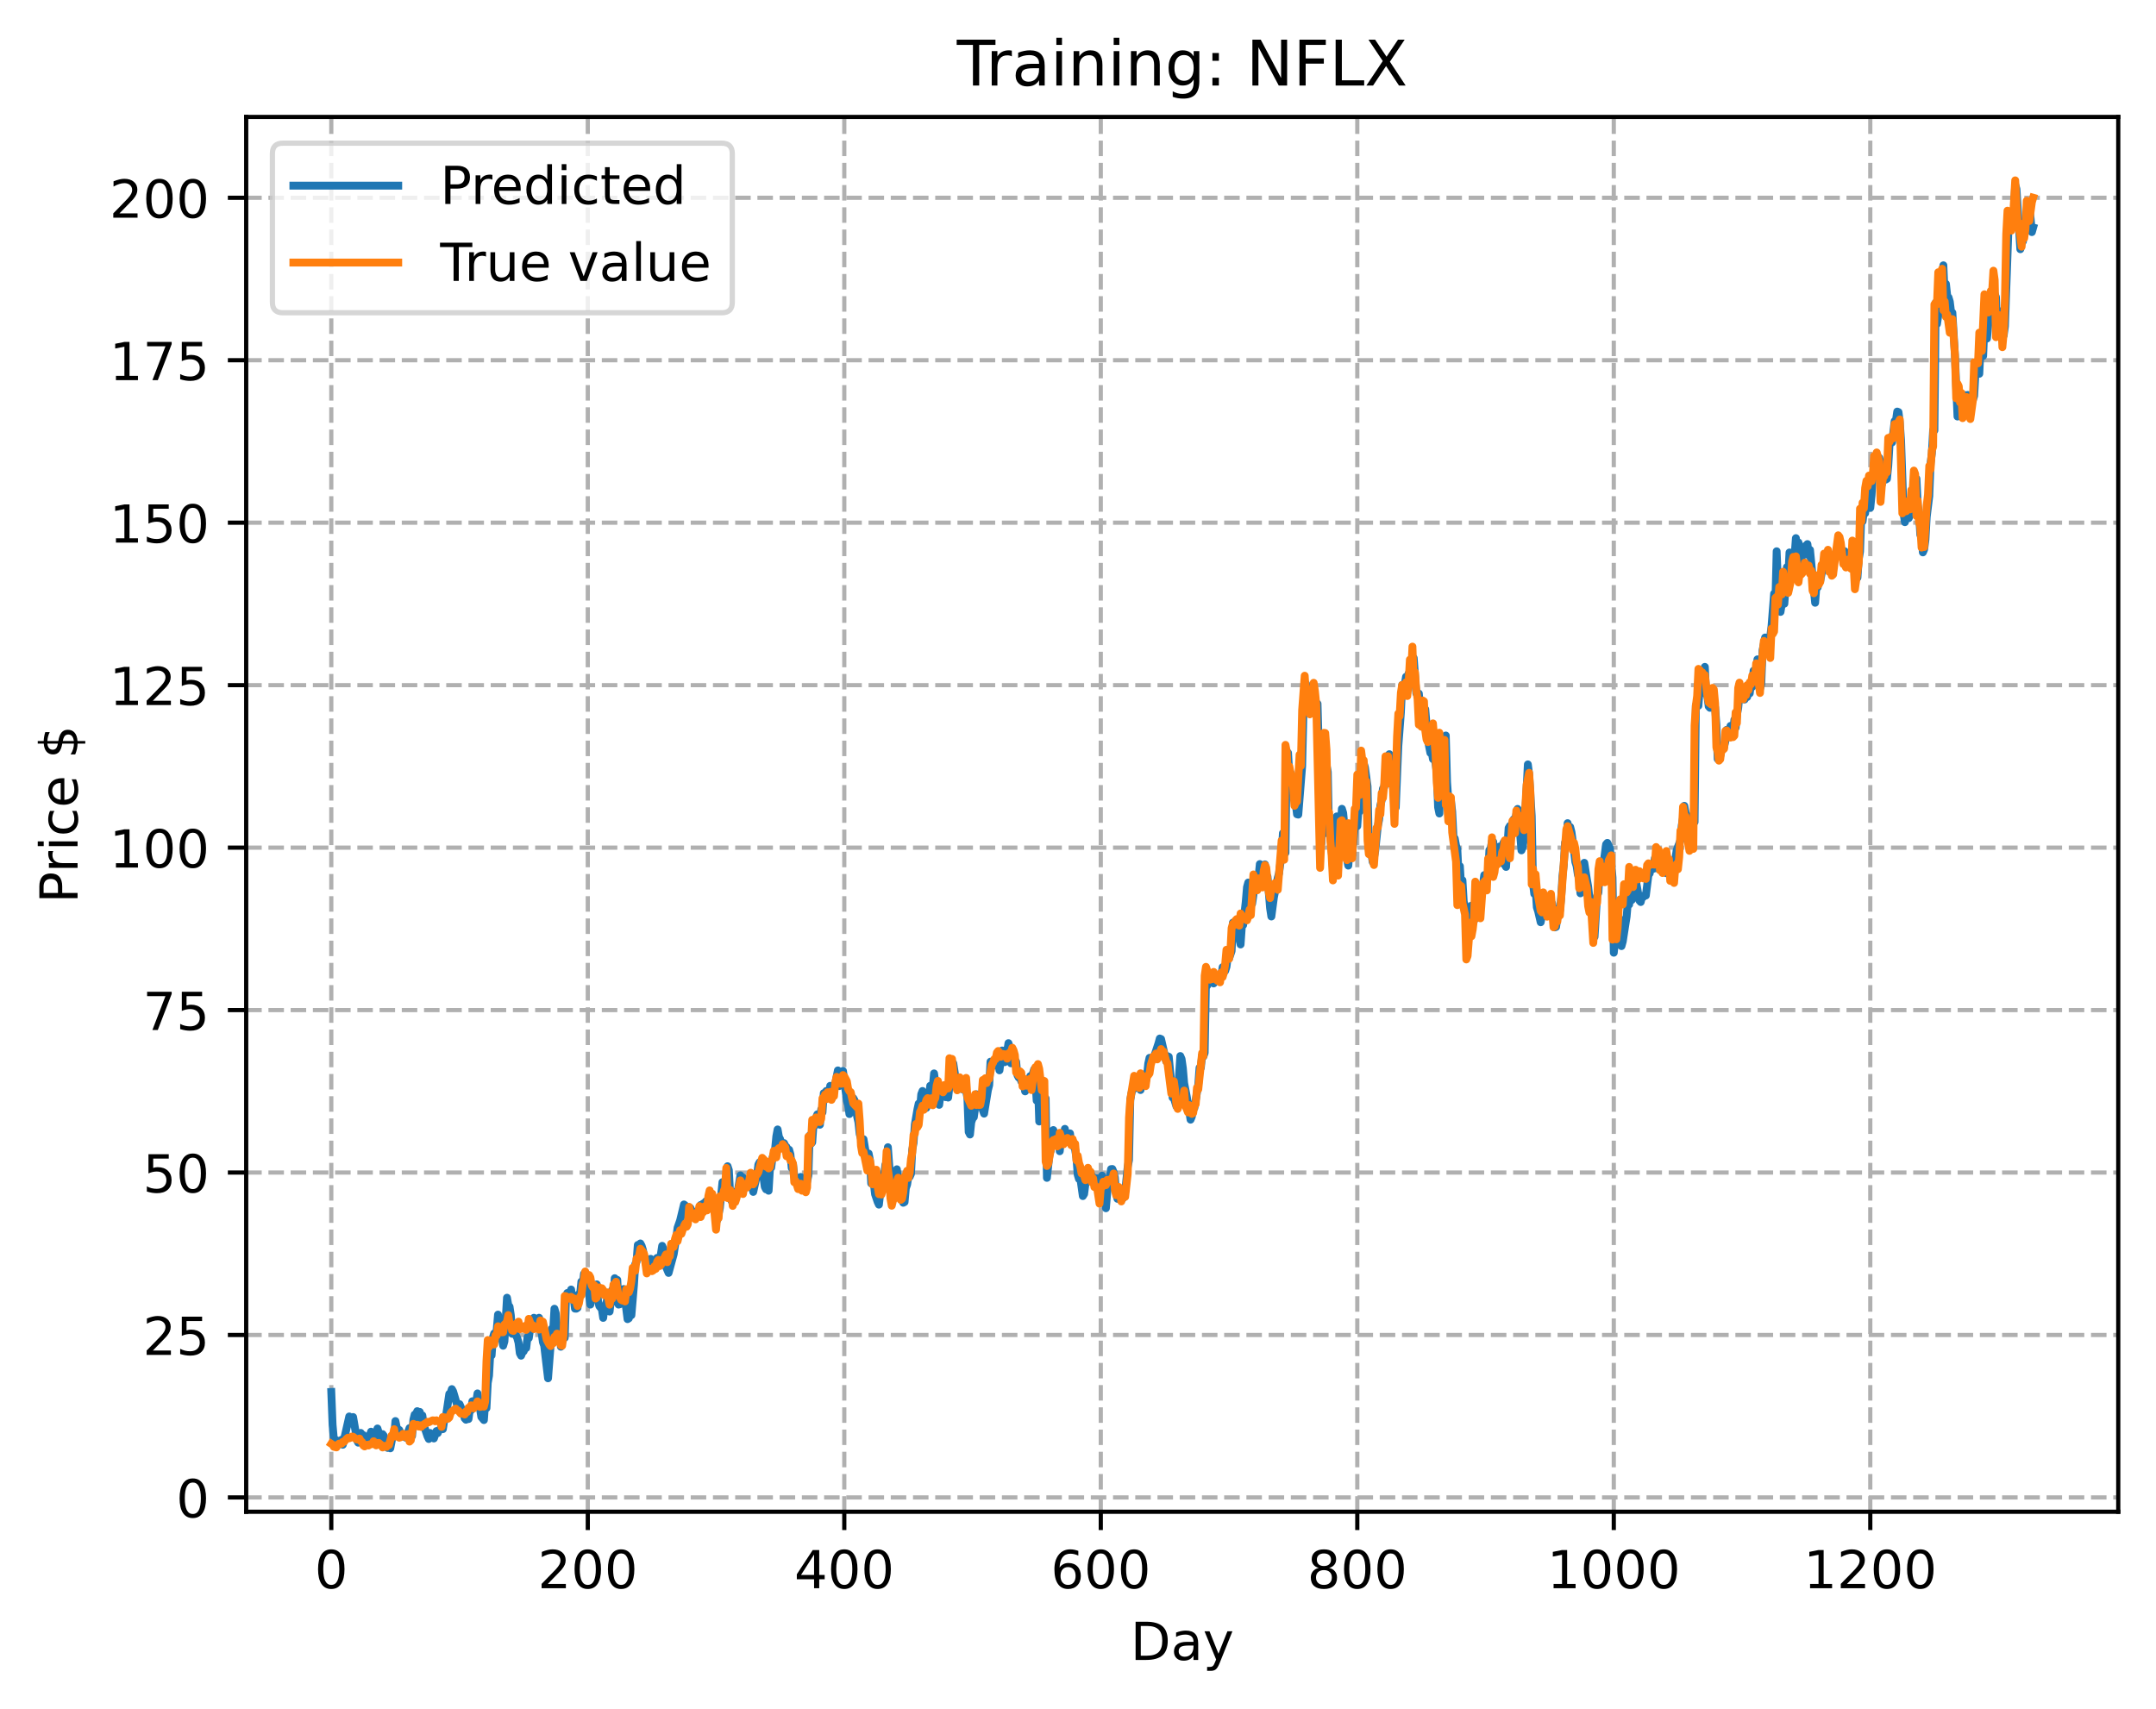 <?xml version="1.0" encoding="utf-8" standalone="no"?>
<!DOCTYPE svg PUBLIC "-//W3C//DTD SVG 1.1//EN"
  "http://www.w3.org/Graphics/SVG/1.1/DTD/svg11.dtd">
<!-- Created with matplotlib (https://matplotlib.org/) -->
<svg height="325.986pt" version="1.1" viewBox="0 0 411.286 325.986" width="411.286pt" xmlns="http://www.w3.org/2000/svg" xmlns:xlink="http://www.w3.org/1999/xlink">
 <defs>
  <style type="text/css">
*{stroke-linecap:butt;stroke-linejoin:round;}
  </style>
 </defs>
 <g id="figure_1">
  <g id="patch_1">
   <path d="M 0 325.986 
L 411.286 325.986 
L 411.286 0 
L 0 0 
z
" style="fill:#ffffff;"/>
  </g>
  <g id="axes_1">
   <g id="patch_2">
    <path d="M 46.966 288.43 
L 404.086 288.43 
L 404.086 22.318 
L 46.966 22.318 
z
" style="fill:#ffffff;"/>
   </g>
   <g id="matplotlib.axis_1">
    <g id="xtick_1">
     <g id="line2d_1">
      <path clip-path="url(#pce0969004d)" d="M 63.198 288.43 
L 63.198 22.318 
" style="fill:none;stroke:#b0b0b0;stroke-dasharray:2.96,1.28;stroke-dashoffset:0;stroke-width:0.8;"/>
     </g>
     <g id="line2d_2">
      <defs>
       <path d="M 0 0 
L 0 3.5 
" id="m6951d9d233" style="stroke:#000000;stroke-width:0.8;"/>
      </defs>
      <g>
       <use style="stroke:#000000;stroke-width:0.8;" x="63.198" xlink:href="#m6951d9d233" y="288.43"/>
      </g>
     </g>
     <g id="text_1">
      <!-- 0 -->
      <defs>
       <path d="M 31.781 66.406 
Q 24.172 66.406 20.328 58.906 
Q 16.5 51.422 16.5 36.375 
Q 16.5 21.391 20.328 13.891 
Q 24.172 6.391 31.781 6.391 
Q 39.453 6.391 43.281 13.891 
Q 47.125 21.391 47.125 36.375 
Q 47.125 51.422 43.281 58.906 
Q 39.453 66.406 31.781 66.406 
z
M 31.781 74.219 
Q 44.047 74.219 50.516 64.516 
Q 56.984 54.828 56.984 36.375 
Q 56.984 17.969 50.516 8.266 
Q 44.047 -1.422 31.781 -1.422 
Q 19.531 -1.422 13.062 8.266 
Q 6.594 17.969 6.594 36.375 
Q 6.594 54.828 13.062 64.516 
Q 19.531 74.219 31.781 74.219 
z
" id="DejaVuSans-48"/>
      </defs>
      <g transform="translate(60.017 303.029)scale(0.1 -0.1)">
       <use xlink:href="#DejaVuSans-48"/>
      </g>
     </g>
    </g>
    <g id="xtick_2">
     <g id="line2d_3">
      <path clip-path="url(#pce0969004d)" d="M 112.129 288.43 
L 112.129 22.318 
" style="fill:none;stroke:#b0b0b0;stroke-dasharray:2.96,1.28;stroke-dashoffset:0;stroke-width:0.8;"/>
     </g>
     <g id="line2d_4">
      <g>
       <use style="stroke:#000000;stroke-width:0.8;" x="112.129" xlink:href="#m6951d9d233" y="288.43"/>
      </g>
     </g>
     <g id="text_2">
      <!-- 200 -->
      <defs>
       <path d="M 19.188 8.297 
L 53.609 8.297 
L 53.609 0 
L 7.328 0 
L 7.328 8.297 
Q 12.938 14.109 22.625 23.891 
Q 32.328 33.688 34.812 36.531 
Q 39.547 41.844 41.422 45.531 
Q 43.312 49.219 43.312 52.781 
Q 43.312 58.594 39.234 62.25 
Q 35.156 65.922 28.609 65.922 
Q 23.969 65.922 18.812 64.312 
Q 13.672 62.703 7.812 59.422 
L 7.812 69.391 
Q 13.766 71.781 18.938 73 
Q 24.125 74.219 28.422 74.219 
Q 39.75 74.219 46.484 68.547 
Q 53.219 62.891 53.219 53.422 
Q 53.219 48.922 51.531 44.891 
Q 49.859 40.875 45.406 35.406 
Q 44.188 33.984 37.641 27.219 
Q 31.109 20.453 19.188 8.297 
z
" id="DejaVuSans-50"/>
      </defs>
      <g transform="translate(102.585 303.029)scale(0.1 -0.1)">
       <use xlink:href="#DejaVuSans-50"/>
       <use x="63.623" xlink:href="#DejaVuSans-48"/>
       <use x="127.246" xlink:href="#DejaVuSans-48"/>
      </g>
     </g>
    </g>
    <g id="xtick_3">
     <g id="line2d_5">
      <path clip-path="url(#pce0969004d)" d="M 161.06 288.43 
L 161.06 22.318 
" style="fill:none;stroke:#b0b0b0;stroke-dasharray:2.96,1.28;stroke-dashoffset:0;stroke-width:0.8;"/>
     </g>
     <g id="line2d_6">
      <g>
       <use style="stroke:#000000;stroke-width:0.8;" x="161.06" xlink:href="#m6951d9d233" y="288.43"/>
      </g>
     </g>
     <g id="text_3">
      <!-- 400 -->
      <defs>
       <path d="M 37.797 64.312 
L 12.891 25.391 
L 37.797 25.391 
z
M 35.203 72.906 
L 47.609 72.906 
L 47.609 25.391 
L 58.016 25.391 
L 58.016 17.188 
L 47.609 17.188 
L 47.609 0 
L 37.797 0 
L 37.797 17.188 
L 4.891 17.188 
L 4.891 26.703 
z
" id="DejaVuSans-52"/>
      </defs>
      <g transform="translate(151.516 303.029)scale(0.1 -0.1)">
       <use xlink:href="#DejaVuSans-52"/>
       <use x="63.623" xlink:href="#DejaVuSans-48"/>
       <use x="127.246" xlink:href="#DejaVuSans-48"/>
      </g>
     </g>
    </g>
    <g id="xtick_4">
     <g id="line2d_7">
      <path clip-path="url(#pce0969004d)" d="M 209.99 288.43 
L 209.99 22.318 
" style="fill:none;stroke:#b0b0b0;stroke-dasharray:2.96,1.28;stroke-dashoffset:0;stroke-width:0.8;"/>
     </g>
     <g id="line2d_8">
      <g>
       <use style="stroke:#000000;stroke-width:0.8;" x="209.99" xlink:href="#m6951d9d233" y="288.43"/>
      </g>
     </g>
     <g id="text_4">
      <!-- 600 -->
      <defs>
       <path d="M 33.016 40.375 
Q 26.375 40.375 22.484 35.828 
Q 18.609 31.297 18.609 23.391 
Q 18.609 15.531 22.484 10.953 
Q 26.375 6.391 33.016 6.391 
Q 39.656 6.391 43.531 10.953 
Q 47.406 15.531 47.406 23.391 
Q 47.406 31.297 43.531 35.828 
Q 39.656 40.375 33.016 40.375 
z
M 52.594 71.297 
L 52.594 62.312 
Q 48.875 64.062 45.094 64.984 
Q 41.312 65.922 37.594 65.922 
Q 27.828 65.922 22.672 59.328 
Q 17.531 52.734 16.797 39.406 
Q 19.672 43.656 24.016 45.922 
Q 28.375 48.188 33.594 48.188 
Q 44.578 48.188 50.953 41.516 
Q 57.328 34.859 57.328 23.391 
Q 57.328 12.156 50.688 5.359 
Q 44.047 -1.422 33.016 -1.422 
Q 20.359 -1.422 13.672 8.266 
Q 6.984 17.969 6.984 36.375 
Q 6.984 53.656 15.188 63.938 
Q 23.391 74.219 37.203 74.219 
Q 40.922 74.219 44.703 73.484 
Q 48.484 72.75 52.594 71.297 
z
" id="DejaVuSans-54"/>
      </defs>
      <g transform="translate(200.446 303.029)scale(0.1 -0.1)">
       <use xlink:href="#DejaVuSans-54"/>
       <use x="63.623" xlink:href="#DejaVuSans-48"/>
       <use x="127.246" xlink:href="#DejaVuSans-48"/>
      </g>
     </g>
    </g>
    <g id="xtick_5">
     <g id="line2d_9">
      <path clip-path="url(#pce0969004d)" d="M 258.921 288.43 
L 258.921 22.318 
" style="fill:none;stroke:#b0b0b0;stroke-dasharray:2.96,1.28;stroke-dashoffset:0;stroke-width:0.8;"/>
     </g>
     <g id="line2d_10">
      <g>
       <use style="stroke:#000000;stroke-width:0.8;" x="258.921" xlink:href="#m6951d9d233" y="288.43"/>
      </g>
     </g>
     <g id="text_5">
      <!-- 800 -->
      <defs>
       <path d="M 31.781 34.625 
Q 24.75 34.625 20.719 30.859 
Q 16.703 27.094 16.703 20.516 
Q 16.703 13.922 20.719 10.156 
Q 24.75 6.391 31.781 6.391 
Q 38.812 6.391 42.859 10.172 
Q 46.922 13.969 46.922 20.516 
Q 46.922 27.094 42.891 30.859 
Q 38.875 34.625 31.781 34.625 
z
M 21.922 38.812 
Q 15.578 40.375 12.031 44.719 
Q 8.5 49.078 8.5 55.328 
Q 8.5 64.062 14.719 69.141 
Q 20.953 74.219 31.781 74.219 
Q 42.672 74.219 48.875 69.141 
Q 55.078 64.062 55.078 55.328 
Q 55.078 49.078 51.531 44.719 
Q 48 40.375 41.703 38.812 
Q 48.828 37.156 52.797 32.312 
Q 56.781 27.484 56.781 20.516 
Q 56.781 9.906 50.312 4.234 
Q 43.844 -1.422 31.781 -1.422 
Q 19.734 -1.422 13.25 4.234 
Q 6.781 9.906 6.781 20.516 
Q 6.781 27.484 10.781 32.312 
Q 14.797 37.156 21.922 38.812 
z
M 18.312 54.391 
Q 18.312 48.734 21.844 45.562 
Q 25.391 42.391 31.781 42.391 
Q 38.141 42.391 41.719 45.562 
Q 45.312 48.734 45.312 54.391 
Q 45.312 60.062 41.719 63.234 
Q 38.141 66.406 31.781 66.406 
Q 25.391 66.406 21.844 63.234 
Q 18.312 60.062 18.312 54.391 
z
" id="DejaVuSans-56"/>
      </defs>
      <g transform="translate(249.377 303.029)scale(0.1 -0.1)">
       <use xlink:href="#DejaVuSans-56"/>
       <use x="63.623" xlink:href="#DejaVuSans-48"/>
       <use x="127.246" xlink:href="#DejaVuSans-48"/>
      </g>
     </g>
    </g>
    <g id="xtick_6">
     <g id="line2d_11">
      <path clip-path="url(#pce0969004d)" d="M 307.851 288.43 
L 307.851 22.318 
" style="fill:none;stroke:#b0b0b0;stroke-dasharray:2.96,1.28;stroke-dashoffset:0;stroke-width:0.8;"/>
     </g>
     <g id="line2d_12">
      <g>
       <use style="stroke:#000000;stroke-width:0.8;" x="307.851" xlink:href="#m6951d9d233" y="288.43"/>
      </g>
     </g>
     <g id="text_6">
      <!-- 1000 -->
      <defs>
       <path d="M 12.406 8.297 
L 28.516 8.297 
L 28.516 63.922 
L 10.984 60.406 
L 10.984 69.391 
L 28.422 72.906 
L 38.281 72.906 
L 38.281 8.297 
L 54.391 8.297 
L 54.391 0 
L 12.406 0 
z
" id="DejaVuSans-49"/>
      </defs>
      <g transform="translate(295.126 303.029)scale(0.1 -0.1)">
       <use xlink:href="#DejaVuSans-49"/>
       <use x="63.623" xlink:href="#DejaVuSans-48"/>
       <use x="127.246" xlink:href="#DejaVuSans-48"/>
       <use x="190.869" xlink:href="#DejaVuSans-48"/>
      </g>
     </g>
    </g>
    <g id="xtick_7">
     <g id="line2d_13">
      <path clip-path="url(#pce0969004d)" d="M 356.782 288.43 
L 356.782 22.318 
" style="fill:none;stroke:#b0b0b0;stroke-dasharray:2.96,1.28;stroke-dashoffset:0;stroke-width:0.8;"/>
     </g>
     <g id="line2d_14">
      <g>
       <use style="stroke:#000000;stroke-width:0.8;" x="356.782" xlink:href="#m6951d9d233" y="288.43"/>
      </g>
     </g>
     <g id="text_7">
      <!-- 1200 -->
      <g transform="translate(344.057 303.029)scale(0.1 -0.1)">
       <use xlink:href="#DejaVuSans-49"/>
       <use x="63.623" xlink:href="#DejaVuSans-50"/>
       <use x="127.246" xlink:href="#DejaVuSans-48"/>
       <use x="190.869" xlink:href="#DejaVuSans-48"/>
      </g>
     </g>
    </g>
    <g id="text_8">
     <!-- Day -->
     <defs>
      <path d="M 19.672 64.797 
L 19.672 8.109 
L 31.594 8.109 
Q 46.688 8.109 53.688 14.938 
Q 60.688 21.781 60.688 36.531 
Q 60.688 51.172 53.688 57.984 
Q 46.688 64.797 31.594 64.797 
z
M 9.812 72.906 
L 30.078 72.906 
Q 51.266 72.906 61.172 64.094 
Q 71.094 55.281 71.094 36.531 
Q 71.094 17.672 61.125 8.828 
Q 51.172 0 30.078 0 
L 9.812 0 
z
" id="DejaVuSans-68"/>
      <path d="M 34.281 27.484 
Q 23.391 27.484 19.188 25 
Q 14.984 22.516 14.984 16.5 
Q 14.984 11.719 18.141 8.906 
Q 21.297 6.109 26.703 6.109 
Q 34.188 6.109 38.703 11.406 
Q 43.219 16.703 43.219 25.484 
L 43.219 27.484 
z
M 52.203 31.203 
L 52.203 0 
L 43.219 0 
L 43.219 8.297 
Q 40.141 3.328 35.547 0.953 
Q 30.953 -1.422 24.312 -1.422 
Q 15.922 -1.422 10.953 3.297 
Q 6 8.016 6 15.922 
Q 6 25.141 12.172 29.828 
Q 18.359 34.516 30.609 34.516 
L 43.219 34.516 
L 43.219 35.406 
Q 43.219 41.609 39.141 45 
Q 35.062 48.391 27.688 48.391 
Q 23 48.391 18.547 47.266 
Q 14.109 46.141 10.016 43.891 
L 10.016 52.203 
Q 14.938 54.109 19.578 55.047 
Q 24.219 56 28.609 56 
Q 40.484 56 46.344 49.844 
Q 52.203 43.703 52.203 31.203 
z
" id="DejaVuSans-97"/>
      <path d="M 32.172 -5.078 
Q 28.375 -14.844 24.75 -17.812 
Q 21.141 -20.797 15.094 -20.797 
L 7.906 -20.797 
L 7.906 -13.281 
L 13.188 -13.281 
Q 16.891 -13.281 18.938 -11.516 
Q 21 -9.766 23.484 -3.219 
L 25.094 0.875 
L 2.984 54.688 
L 12.5 54.688 
L 29.594 11.922 
L 46.688 54.688 
L 56.203 54.688 
z
" id="DejaVuSans-121"/>
     </defs>
     <g transform="translate(215.652 316.707)scale(0.1 -0.1)">
      <use xlink:href="#DejaVuSans-68"/>
      <use x="77.002" xlink:href="#DejaVuSans-97"/>
      <use x="138.281" xlink:href="#DejaVuSans-121"/>
     </g>
    </g>
   </g>
   <g id="matplotlib.axis_2">
    <g id="ytick_1">
     <g id="line2d_15">
      <path clip-path="url(#pce0969004d)" d="M 46.966 285.7 
L 404.086 285.7 
" style="fill:none;stroke:#b0b0b0;stroke-dasharray:2.96,1.28;stroke-dashoffset:0;stroke-width:0.8;"/>
     </g>
     <g id="line2d_16">
      <defs>
       <path d="M 0 0 
L -3.5 0 
" id="m22bd685318" style="stroke:#000000;stroke-width:0.8;"/>
      </defs>
      <g>
       <use style="stroke:#000000;stroke-width:0.8;" x="46.966" xlink:href="#m22bd685318" y="285.7"/>
      </g>
     </g>
     <g id="text_9">
      <!-- 0 -->
      <g transform="translate(33.603 289.499)scale(0.1 -0.1)">
       <use xlink:href="#DejaVuSans-48"/>
      </g>
     </g>
    </g>
    <g id="ytick_2">
     <g id="line2d_17">
      <path clip-path="url(#pce0969004d)" d="M 46.966 254.705 
L 404.086 254.705 
" style="fill:none;stroke:#b0b0b0;stroke-dasharray:2.96,1.28;stroke-dashoffset:0;stroke-width:0.8;"/>
     </g>
     <g id="line2d_18">
      <g>
       <use style="stroke:#000000;stroke-width:0.8;" x="46.966" xlink:href="#m22bd685318" y="254.705"/>
      </g>
     </g>
     <g id="text_10">
      <!-- 25 -->
      <defs>
       <path d="M 10.797 72.906 
L 49.516 72.906 
L 49.516 64.594 
L 19.828 64.594 
L 19.828 46.734 
Q 21.969 47.469 24.109 47.828 
Q 26.266 48.188 28.422 48.188 
Q 40.625 48.188 47.75 41.5 
Q 54.891 34.812 54.891 23.391 
Q 54.891 11.625 47.562 5.094 
Q 40.234 -1.422 26.906 -1.422 
Q 22.312 -1.422 17.547 -0.641 
Q 12.797 0.141 7.719 1.703 
L 7.719 11.625 
Q 12.109 9.234 16.797 8.062 
Q 21.484 6.891 26.703 6.891 
Q 35.156 6.891 40.078 11.328 
Q 45.016 15.766 45.016 23.391 
Q 45.016 31 40.078 35.438 
Q 35.156 39.891 26.703 39.891 
Q 22.75 39.891 18.812 39.016 
Q 14.891 38.141 10.797 36.281 
z
" id="DejaVuSans-53"/>
      </defs>
      <g transform="translate(27.241 258.504)scale(0.1 -0.1)">
       <use xlink:href="#DejaVuSans-50"/>
       <use x="63.623" xlink:href="#DejaVuSans-53"/>
      </g>
     </g>
    </g>
    <g id="ytick_3">
     <g id="line2d_19">
      <path clip-path="url(#pce0969004d)" d="M 46.966 223.709 
L 404.086 223.709 
" style="fill:none;stroke:#b0b0b0;stroke-dasharray:2.96,1.28;stroke-dashoffset:0;stroke-width:0.8;"/>
     </g>
     <g id="line2d_20">
      <g>
       <use style="stroke:#000000;stroke-width:0.8;" x="46.966" xlink:href="#m22bd685318" y="223.709"/>
      </g>
     </g>
     <g id="text_11">
      <!-- 50 -->
      <g transform="translate(27.241 227.509)scale(0.1 -0.1)">
       <use xlink:href="#DejaVuSans-53"/>
       <use x="63.623" xlink:href="#DejaVuSans-48"/>
      </g>
     </g>
    </g>
    <g id="ytick_4">
     <g id="line2d_21">
      <path clip-path="url(#pce0969004d)" d="M 46.966 192.714 
L 404.086 192.714 
" style="fill:none;stroke:#b0b0b0;stroke-dasharray:2.96,1.28;stroke-dashoffset:0;stroke-width:0.8;"/>
     </g>
     <g id="line2d_22">
      <g>
       <use style="stroke:#000000;stroke-width:0.8;" x="46.966" xlink:href="#m22bd685318" y="192.714"/>
      </g>
     </g>
     <g id="text_12">
      <!-- 75 -->
      <defs>
       <path d="M 8.203 72.906 
L 55.078 72.906 
L 55.078 68.703 
L 28.609 0 
L 18.312 0 
L 43.219 64.594 
L 8.203 64.594 
z
" id="DejaVuSans-55"/>
      </defs>
      <g transform="translate(27.241 196.513)scale(0.1 -0.1)">
       <use xlink:href="#DejaVuSans-55"/>
       <use x="63.623" xlink:href="#DejaVuSans-53"/>
      </g>
     </g>
    </g>
    <g id="ytick_5">
     <g id="line2d_23">
      <path clip-path="url(#pce0969004d)" d="M 46.966 161.719 
L 404.086 161.719 
" style="fill:none;stroke:#b0b0b0;stroke-dasharray:2.96,1.28;stroke-dashoffset:0;stroke-width:0.8;"/>
     </g>
     <g id="line2d_24">
      <g>
       <use style="stroke:#000000;stroke-width:0.8;" x="46.966" xlink:href="#m22bd685318" y="161.719"/>
      </g>
     </g>
     <g id="text_13">
      <!-- 100 -->
      <g transform="translate(20.878 165.518)scale(0.1 -0.1)">
       <use xlink:href="#DejaVuSans-49"/>
       <use x="63.623" xlink:href="#DejaVuSans-48"/>
       <use x="127.246" xlink:href="#DejaVuSans-48"/>
      </g>
     </g>
    </g>
    <g id="ytick_6">
     <g id="line2d_25">
      <path clip-path="url(#pce0969004d)" d="M 46.966 130.723 
L 404.086 130.723 
" style="fill:none;stroke:#b0b0b0;stroke-dasharray:2.96,1.28;stroke-dashoffset:0;stroke-width:0.8;"/>
     </g>
     <g id="line2d_26">
      <g>
       <use style="stroke:#000000;stroke-width:0.8;" x="46.966" xlink:href="#m22bd685318" y="130.723"/>
      </g>
     </g>
     <g id="text_14">
      <!-- 125 -->
      <g transform="translate(20.878 134.522)scale(0.1 -0.1)">
       <use xlink:href="#DejaVuSans-49"/>
       <use x="63.623" xlink:href="#DejaVuSans-50"/>
       <use x="127.246" xlink:href="#DejaVuSans-53"/>
      </g>
     </g>
    </g>
    <g id="ytick_7">
     <g id="line2d_27">
      <path clip-path="url(#pce0969004d)" d="M 46.966 99.728 
L 404.086 99.728 
" style="fill:none;stroke:#b0b0b0;stroke-dasharray:2.96,1.28;stroke-dashoffset:0;stroke-width:0.8;"/>
     </g>
     <g id="line2d_28">
      <g>
       <use style="stroke:#000000;stroke-width:0.8;" x="46.966" xlink:href="#m22bd685318" y="99.728"/>
      </g>
     </g>
     <g id="text_15">
      <!-- 150 -->
      <g transform="translate(20.878 103.527)scale(0.1 -0.1)">
       <use xlink:href="#DejaVuSans-49"/>
       <use x="63.623" xlink:href="#DejaVuSans-53"/>
       <use x="127.246" xlink:href="#DejaVuSans-48"/>
      </g>
     </g>
    </g>
    <g id="ytick_8">
     <g id="line2d_29">
      <path clip-path="url(#pce0969004d)" d="M 46.966 68.732 
L 404.086 68.732 
" style="fill:none;stroke:#b0b0b0;stroke-dasharray:2.96,1.28;stroke-dashoffset:0;stroke-width:0.8;"/>
     </g>
     <g id="line2d_30">
      <g>
       <use style="stroke:#000000;stroke-width:0.8;" x="46.966" xlink:href="#m22bd685318" y="68.732"/>
      </g>
     </g>
     <g id="text_16">
      <!-- 175 -->
      <g transform="translate(20.878 72.531)scale(0.1 -0.1)">
       <use xlink:href="#DejaVuSans-49"/>
       <use x="63.623" xlink:href="#DejaVuSans-55"/>
       <use x="127.246" xlink:href="#DejaVuSans-53"/>
      </g>
     </g>
    </g>
    <g id="ytick_9">
     <g id="line2d_31">
      <path clip-path="url(#pce0969004d)" d="M 46.966 37.737 
L 404.086 37.737 
" style="fill:none;stroke:#b0b0b0;stroke-dasharray:2.96,1.28;stroke-dashoffset:0;stroke-width:0.8;"/>
     </g>
     <g id="line2d_32">
      <g>
       <use style="stroke:#000000;stroke-width:0.8;" x="46.966" xlink:href="#m22bd685318" y="37.737"/>
      </g>
     </g>
     <g id="text_17">
      <!-- 200 -->
      <g transform="translate(20.878 41.536)scale(0.1 -0.1)">
       <use xlink:href="#DejaVuSans-50"/>
       <use x="63.623" xlink:href="#DejaVuSans-48"/>
       <use x="127.246" xlink:href="#DejaVuSans-48"/>
      </g>
     </g>
    </g>
    <g id="text_18">
     <!-- Price $ -->
     <defs>
      <path d="M 19.672 64.797 
L 19.672 37.406 
L 32.078 37.406 
Q 38.969 37.406 42.719 40.969 
Q 46.484 44.531 46.484 51.125 
Q 46.484 57.672 42.719 61.234 
Q 38.969 64.797 32.078 64.797 
z
M 9.812 72.906 
L 32.078 72.906 
Q 44.344 72.906 50.609 67.359 
Q 56.891 61.812 56.891 51.125 
Q 56.891 40.328 50.609 34.812 
Q 44.344 29.297 32.078 29.297 
L 19.672 29.297 
L 19.672 0 
L 9.812 0 
z
" id="DejaVuSans-80"/>
      <path d="M 41.109 46.297 
Q 39.594 47.172 37.812 47.578 
Q 36.031 48 33.891 48 
Q 26.266 48 22.188 43.047 
Q 18.109 38.094 18.109 28.812 
L 18.109 0 
L 9.078 0 
L 9.078 54.688 
L 18.109 54.688 
L 18.109 46.188 
Q 20.953 51.172 25.484 53.578 
Q 30.031 56 36.531 56 
Q 37.453 56 38.578 55.875 
Q 39.703 55.766 41.062 55.516 
z
" id="DejaVuSans-114"/>
      <path d="M 9.422 54.688 
L 18.406 54.688 
L 18.406 0 
L 9.422 0 
z
M 9.422 75.984 
L 18.406 75.984 
L 18.406 64.594 
L 9.422 64.594 
z
" id="DejaVuSans-105"/>
      <path d="M 48.781 52.594 
L 48.781 44.188 
Q 44.969 46.297 41.141 47.344 
Q 37.312 48.391 33.406 48.391 
Q 24.656 48.391 19.812 42.844 
Q 14.984 37.312 14.984 27.297 
Q 14.984 17.281 19.812 11.734 
Q 24.656 6.203 33.406 6.203 
Q 37.312 6.203 41.141 7.25 
Q 44.969 8.297 48.781 10.406 
L 48.781 2.094 
Q 45.016 0.344 40.984 -0.531 
Q 36.969 -1.422 32.422 -1.422 
Q 20.062 -1.422 12.781 6.344 
Q 5.516 14.109 5.516 27.297 
Q 5.516 40.672 12.859 48.328 
Q 20.219 56 33.016 56 
Q 37.156 56 41.109 55.141 
Q 45.062 54.297 48.781 52.594 
z
" id="DejaVuSans-99"/>
      <path d="M 56.203 29.594 
L 56.203 25.203 
L 14.891 25.203 
Q 15.484 15.922 20.484 11.062 
Q 25.484 6.203 34.422 6.203 
Q 39.594 6.203 44.453 7.469 
Q 49.312 8.734 54.109 11.281 
L 54.109 2.781 
Q 49.266 0.734 44.188 -0.344 
Q 39.109 -1.422 33.891 -1.422 
Q 20.797 -1.422 13.156 6.188 
Q 5.516 13.812 5.516 26.812 
Q 5.516 40.234 12.766 48.109 
Q 20.016 56 32.328 56 
Q 43.359 56 49.781 48.891 
Q 56.203 41.797 56.203 29.594 
z
M 47.219 32.234 
Q 47.125 39.594 43.094 43.984 
Q 39.062 48.391 32.422 48.391 
Q 24.906 48.391 20.391 44.141 
Q 15.875 39.891 15.188 32.172 
z
" id="DejaVuSans-101"/>
      <path id="DejaVuSans-32"/>
      <path d="M 33.797 -14.703 
L 28.906 -14.703 
L 28.859 0 
Q 23.734 0.094 18.609 1.188 
Q 13.484 2.297 8.297 4.5 
L 8.297 13.281 
Q 13.281 10.156 18.375 8.562 
Q 23.484 6.984 28.906 6.938 
L 28.906 29.203 
Q 18.109 30.953 13.203 35.156 
Q 8.297 39.359 8.297 46.688 
Q 8.297 54.641 13.625 59.219 
Q 18.953 63.812 28.906 64.5 
L 28.906 75.984 
L 33.797 75.984 
L 33.797 64.656 
Q 38.328 64.453 42.578 63.688 
Q 46.828 62.938 50.875 61.625 
L 50.875 53.078 
Q 46.828 55.125 42.547 56.25 
Q 38.281 57.375 33.797 57.562 
L 33.797 36.719 
Q 44.875 35.016 50.094 30.609 
Q 55.328 26.219 55.328 18.609 
Q 55.328 10.359 49.781 5.594 
Q 44.234 0.828 33.797 0.094 
z
M 28.906 37.594 
L 28.906 57.625 
Q 23.25 56.984 20.266 54.391 
Q 17.281 51.812 17.281 47.516 
Q 17.281 43.312 20.031 40.969 
Q 22.797 38.625 28.906 37.594 
z
M 33.797 28.219 
L 33.797 7.078 
Q 39.984 7.906 43.141 10.594 
Q 46.297 13.281 46.297 17.672 
Q 46.297 21.969 43.281 24.5 
Q 40.281 27.047 33.797 28.219 
z
" id="DejaVuSans-36"/>
     </defs>
     <g transform="translate(14.798 172.342)rotate(-90)scale(0.1 -0.1)">
      <use xlink:href="#DejaVuSans-80"/>
      <use x="58.553" xlink:href="#DejaVuSans-114"/>
      <use x="99.666" xlink:href="#DejaVuSans-105"/>
      <use x="127.449" xlink:href="#DejaVuSans-99"/>
      <use x="182.43" xlink:href="#DejaVuSans-101"/>
      <use x="243.953" xlink:href="#DejaVuSans-32"/>
      <use x="275.74" xlink:href="#DejaVuSans-36"/>
     </g>
    </g>
   </g>
   <g id="line2d_33">
    <path clip-path="url(#pce0969004d)" d="M 63.198 265.58 
L 63.443 271.855 
L 63.688 274.637 
L 63.932 275.492 
L 64.177 274.778 
L 64.422 275.74 
L 64.666 275.386 
L 64.911 275.281 
L 65.156 274.703 
L 65.4 275.65 
L 66.623 270.252 
L 66.868 271.06 
L 67.113 271.149 
L 67.357 270.362 
L 67.847 273.188 
L 68.091 274.762 
L 68.336 275.254 
L 68.581 274.531 
L 68.825 273.394 
L 69.07 273.771 
L 69.315 273.808 
L 69.559 274.909 
L 69.804 274.808 
L 70.049 274.215 
L 70.293 274.241 
L 70.538 273.866 
L 70.783 273.155 
L 71.027 274.122 
L 71.272 274.283 
L 71.517 273.622 
L 71.761 273.616 
L 72.006 272.546 
L 72.495 274.118 
L 72.74 274.111 
L 72.984 273.624 
L 73.229 273.961 
L 73.718 276.045 
L 73.963 276.259 
L 74.208 275.998 
L 74.452 276.334 
L 74.942 273.819 
L 75.186 274.102 
L 75.431 271.128 
L 75.676 272.33 
L 75.92 272.702 
L 76.165 272.82 
L 76.654 273.906 
L 76.899 273.857 
L 77.388 274.293 
L 77.633 273.851 
L 78.122 272.471 
L 78.367 272.605 
L 78.611 273.972 
L 78.856 270.868 
L 79.101 269.892 
L 79.345 269.892 
L 79.59 269.241 
L 79.835 270.281 
L 80.079 269.387 
L 80.324 271.27 
L 80.569 270.046 
L 80.813 271.818 
L 81.547 274.036 
L 81.792 274.55 
L 82.037 273.398 
L 82.281 274.155 
L 82.526 274.122 
L 82.771 274.451 
L 83.26 273.04 
L 83.505 273.426 
L 83.749 272.847 
L 84.239 272.55 
L 84.483 272.675 
L 84.728 271.124 
L 84.972 270.882 
L 85.706 265.946 
L 85.951 265.789 
L 86.196 265.034 
L 86.44 265.478 
L 87.419 268.792 
L 87.664 267.9 
L 88.398 269.604 
L 88.642 270.612 
L 88.887 270.875 
L 89.132 270.445 
L 89.376 270.744 
L 89.621 268.889 
L 89.866 269.071 
L 90.11 267.35 
L 90.355 267.859 
L 90.599 268.07 
L 90.844 267.438 
L 91.089 265.853 
L 91.823 270.349 
L 92.312 270.939 
L 92.557 267.541 
L 92.801 268.665 
L 93.046 263.844 
L 93.291 262.466 
L 93.535 258.112 
L 93.78 258.606 
L 94.025 255.2 
L 94.269 254.413 
L 94.514 255.148 
L 94.759 253.666 
L 95.003 250.82 
L 95.248 253.34 
L 95.737 255.215 
L 95.982 256.76 
L 96.227 255.931 
L 96.716 247.598 
L 96.96 248.998 
L 97.205 249.303 
L 97.45 250.949 
L 97.694 254.483 
L 97.939 253.13 
L 98.428 254.788 
L 98.673 255.29 
L 98.918 256.189 
L 99.162 258.199 
L 99.407 258.66 
L 99.652 258.037 
L 99.896 257.834 
L 100.141 257.198 
L 100.386 257.193 
L 100.63 255.1 
L 100.875 255.304 
L 101.364 252.053 
L 101.854 251.419 
L 102.098 252.509 
L 102.343 251.722 
L 102.587 252.6 
L 102.832 251.418 
L 103.077 252.513 
L 103.566 256.074 
L 103.811 256.753 
L 104.545 262.973 
L 105.279 253.501 
L 105.523 253.803 
L 105.768 249.699 
L 106.013 250.547 
L 106.257 253.286 
L 106.502 253.479 
L 106.747 252.92 
L 106.991 256.946 
L 107.236 256.036 
L 107.481 254.174 
L 107.725 255.257 
L 107.97 247.802 
L 108.215 246.699 
L 108.459 247.194 
L 108.704 247.334 
L 108.948 246.035 
L 109.193 247.712 
L 109.438 247.753 
L 109.682 249.677 
L 109.927 249.692 
L 110.172 249.53 
L 110.416 246.911 
L 110.661 246.905 
L 110.906 244.518 
L 111.15 245.396 
L 111.395 243.036 
L 111.64 244.702 
L 111.884 243.725 
L 112.129 243.344 
L 112.374 247.073 
L 112.618 248.909 
L 112.863 245.004 
L 113.108 247.66 
L 113.352 246.233 
L 113.597 247.572 
L 113.842 245.047 
L 114.086 248.255 
L 114.331 249.195 
L 114.82 249.8 
L 115.065 251.448 
L 115.309 249.548 
L 115.554 249.453 
L 115.799 247.983 
L 116.043 248.564 
L 116.288 250.237 
L 116.777 246.105 
L 117.022 248.354 
L 117.267 243.873 
L 117.511 246.745 
L 117.756 244.194 
L 118.001 248.911 
L 118.245 248.844 
L 118.49 248.574 
L 118.979 245.943 
L 119.713 251.685 
L 119.958 251.534 
L 120.203 249.951 
L 120.447 250.935 
L 120.936 245.163 
L 121.181 241.185 
L 121.426 240.755 
L 121.67 237.528 
L 121.915 237.49 
L 122.16 237.243 
L 122.404 237.702 
L 122.649 238.501 
L 122.894 240.002 
L 123.138 240.608 
L 123.383 241.835 
L 123.872 240.385 
L 124.117 240.176 
L 124.362 241.105 
L 124.606 240.772 
L 124.851 240.788 
L 125.096 241.579 
L 125.34 240 
L 125.585 240.564 
L 125.83 240.829 
L 126.319 237.699 
L 126.563 238.304 
L 127.053 241.715 
L 127.542 242.868 
L 128.521 239.277 
L 129.01 236.094 
L 129.255 234.249 
L 129.744 232.849 
L 130.478 229.8 
L 130.723 229.988 
L 130.967 230.671 
L 131.212 230.522 
L 131.457 230.87 
L 131.701 230.475 
L 132.435 231.998 
L 132.68 231.25 
L 132.924 231.361 
L 133.169 231.672 
L 133.414 231.523 
L 133.658 229.903 
L 133.903 230.265 
L 134.148 229.63 
L 134.392 229.612 
L 134.637 229.22 
L 134.882 229.818 
L 135.126 229.741 
L 135.371 228.717 
L 135.616 228.444 
L 136.839 232.767 
L 137.328 230.465 
L 137.818 225.545 
L 138.062 227.449 
L 138.307 226.729 
L 138.551 226.484 
L 138.796 222.511 
L 139.041 223.265 
L 139.285 227.958 
L 139.53 229.094 
L 139.775 227.924 
L 140.019 229.275 
L 140.264 227.398 
L 140.753 227.19 
L 141.243 224.257 
L 141.487 225.008 
L 141.732 224.657 
L 141.977 226.449 
L 142.221 226.418 
L 142.711 225.18 
L 142.955 226.476 
L 143.2 225.127 
L 143.445 226.028 
L 143.689 227.409 
L 144.178 225.194 
L 144.423 224.178 
L 144.668 222.195 
L 144.912 221.741 
L 145.157 222.878 
L 145.402 222.819 
L 145.891 226.437 
L 146.136 226.92 
L 146.38 226.805 
L 146.625 227.187 
L 146.87 223.077 
L 147.114 222.786 
L 147.359 220.909 
L 147.848 219.355 
L 148.093 216.817 
L 148.338 215.493 
L 148.582 216.896 
L 148.827 217.355 
L 149.072 218.441 
L 149.316 218.162 
L 149.561 218.097 
L 149.806 218.622 
L 150.05 218.85 
L 150.295 219.536 
L 150.539 219.365 
L 150.784 220.258 
L 151.029 222.842 
L 151.273 222.106 
L 151.518 224.341 
L 151.763 225.349 
L 152.007 224.916 
L 152.252 226.392 
L 152.497 225.069 
L 152.741 224.554 
L 153.231 226.727 
L 153.475 227.08 
L 153.72 226.5 
L 154.209 224.283 
L 154.454 216.629 
L 154.699 218.239 
L 154.943 217.954 
L 155.188 214.477 
L 155.433 214.766 
L 155.677 213.198 
L 155.922 212.608 
L 156.411 214.591 
L 156.656 211.674 
L 156.9 212.237 
L 157.145 208.565 
L 157.39 208.522 
L 157.634 208.142 
L 157.879 209.486 
L 158.124 209.448 
L 158.368 207.169 
L 158.613 209.724 
L 158.858 209.165 
L 159.836 204.229 
L 160.081 207.217 
L 160.326 205.085 
L 160.57 205.497 
L 160.815 204.324 
L 161.549 210.023 
L 161.794 210.866 
L 162.038 212.557 
L 162.283 211.919 
L 162.527 210.319 
L 162.772 209.518 
L 163.017 209.946 
L 163.261 210.948 
L 163.506 213.006 
L 163.751 214.103 
L 163.995 216.364 
L 164.485 218.045 
L 164.729 217.358 
L 165.219 220.245 
L 165.463 220.47 
L 165.708 220.083 
L 165.953 221.342 
L 166.197 225.789 
L 166.442 225.348 
L 166.687 225.777 
L 166.931 227.854 
L 167.421 229.315 
L 167.665 229.838 
L 167.91 227.676 
L 168.154 227.051 
L 168.644 224.533 
L 168.888 222.238 
L 169.133 222.832 
L 169.378 218.882 
L 170.112 228.886 
L 170.601 225.887 
L 171.09 223.091 
L 171.58 226.967 
L 171.824 228.767 
L 172.069 228.792 
L 172.314 229.478 
L 172.558 229.349 
L 172.803 226.704 
L 173.048 225.997 
L 173.292 224.469 
L 173.537 224.526 
L 173.782 223.975 
L 174.026 219.36 
L 174.271 218.068 
L 174.515 214.566 
L 175.005 211.695 
L 175.249 210.557 
L 175.494 211.722 
L 175.739 208.778 
L 175.983 208.153 
L 176.228 209.265 
L 176.473 209.826 
L 176.717 211.379 
L 177.207 209.652 
L 177.451 207.161 
L 177.696 209.928 
L 178.185 204.8 
L 178.43 206.627 
L 178.675 207.255 
L 179.164 210.797 
L 179.409 208.674 
L 179.653 209.173 
L 179.898 209.119 
L 180.142 207.933 
L 180.387 209.328 
L 180.632 208.13 
L 180.876 209.41 
L 181.121 207.181 
L 181.366 203.363 
L 181.61 203.307 
L 181.855 202.878 
L 182.344 206.049 
L 182.589 206.38 
L 182.834 206.972 
L 183.078 207.214 
L 183.323 206.875 
L 183.568 207.84 
L 183.812 207.804 
L 184.057 208.053 
L 184.302 208.133 
L 184.546 209.482 
L 184.791 215.966 
L 185.036 216.458 
L 185.28 214.12 
L 185.525 213.41 
L 185.77 213.145 
L 186.014 211.411 
L 186.259 208.78 
L 186.503 210.276 
L 186.748 208.883 
L 186.993 209.025 
L 187.237 208.854 
L 187.482 211.795 
L 187.727 212.475 
L 188.461 207.988 
L 188.705 207.027 
L 188.95 202.559 
L 189.195 202.84 
L 189.439 202.828 
L 189.684 203.308 
L 190.173 201.875 
L 190.418 202.372 
L 190.663 204.215 
L 191.152 200.43 
L 191.397 202.348 
L 191.641 202.66 
L 191.886 200.317 
L 192.13 200.714 
L 192.375 199.025 
L 192.62 199.843 
L 192.864 202.872 
L 193.109 200.385 
L 193.354 201.928 
L 193.843 202.562 
L 194.088 205.144 
L 194.332 205.594 
L 194.577 205.54 
L 194.822 206.322 
L 195.066 205.751 
L 195.311 206.742 
L 195.556 208.229 
L 195.8 207.141 
L 196.045 206.935 
L 196.29 207.204 
L 196.534 205.305 
L 196.779 205.645 
L 197.268 204.045 
L 197.513 206.077 
L 197.758 209.996 
L 198.002 206.545 
L 198.247 213.975 
L 198.491 211.802 
L 198.736 210.74 
L 198.981 208.604 
L 199.225 209.881 
L 199.47 209.56 
L 199.715 224.731 
L 200.204 220.181 
L 200.449 219.517 
L 200.693 216.921 
L 200.938 215.607 
L 201.427 217.474 
L 201.672 217.572 
L 201.917 217.378 
L 202.161 219.648 
L 202.406 217.311 
L 202.651 216.887 
L 202.895 217.265 
L 203.14 215.381 
L 203.385 217.471 
L 203.629 217.445 
L 203.874 217.81 
L 204.118 216.242 
L 204.363 218.288 
L 204.608 217.529 
L 204.852 218.764 
L 205.097 219.327 
L 205.342 220.902 
L 205.586 224.137 
L 205.831 224.947 
L 206.076 224.732 
L 206.565 228.205 
L 206.81 227.81 
L 207.054 225.935 
L 207.299 225.077 
L 207.544 225.179 
L 207.788 225.145 
L 208.033 223.759 
L 208.522 225.181 
L 208.767 224.734 
L 209.012 224.873 
L 209.256 224.812 
L 209.501 225.925 
L 209.746 226.055 
L 209.99 225.477 
L 210.235 224.303 
L 210.969 230.526 
L 211.213 227.57 
L 211.947 223.06 
L 212.192 223.037 
L 212.437 223.63 
L 212.681 224.696 
L 212.926 227.707 
L 213.171 228.729 
L 213.415 227.834 
L 213.905 228.881 
L 214.149 228.724 
L 214.394 228.335 
L 214.639 227.364 
L 215.128 222.578 
L 215.373 221.342 
L 215.617 209.861 
L 215.862 208.479 
L 216.106 207.885 
L 216.351 207.716 
L 216.596 205.85 
L 216.84 205.982 
L 217.085 207.153 
L 217.33 207.227 
L 217.574 207.969 
L 217.819 206.324 
L 218.064 206.98 
L 218.308 206.301 
L 218.553 206.372 
L 218.798 205.371 
L 219.042 202.924 
L 219.287 201.829 
L 219.532 202.327 
L 219.776 201.74 
L 220.021 202.012 
L 221 199.049 
L 221.244 198.146 
L 221.489 198.243 
L 222.467 202.496 
L 222.712 201.51 
L 222.957 201.619 
L 223.691 209.42 
L 223.935 209.503 
L 224.425 211.099 
L 224.669 209.075 
L 225.159 201.486 
L 225.403 202.055 
L 225.648 203.798 
L 225.893 206.659 
L 226.382 209.176 
L 227.116 213.625 
L 227.361 213.033 
L 227.605 210.996 
L 227.85 211.389 
L 228.584 206.971 
L 228.828 203.719 
L 229.073 203.744 
L 229.318 201.394 
L 229.562 201.586 
L 229.807 200.88 
L 230.052 187.289 
L 230.296 188.049 
L 230.541 186.887 
L 230.786 186.397 
L 231.03 186.744 
L 231.52 187.633 
L 231.764 185.982 
L 232.009 187.216 
L 232.254 186.571 
L 232.498 186.507 
L 232.743 186.748 
L 232.988 186.034 
L 233.232 184.53 
L 233.477 184.545 
L 233.722 185.232 
L 233.966 184.469 
L 234.211 182.559 
L 234.455 182.896 
L 234.945 181.449 
L 235.189 176.04 
L 235.434 176.48 
L 235.679 178.577 
L 235.923 176.651 
L 236.657 180.197 
L 236.902 176.657 
L 237.147 176.504 
L 237.636 172.123 
L 237.881 169.265 
L 238.125 168.383 
L 238.37 168.637 
L 238.859 172.436 
L 239.104 170.765 
L 239.349 168.047 
L 239.593 169.335 
L 239.838 167.77 
L 240.082 167.321 
L 240.327 164.858 
L 240.572 167.868 
L 240.816 166.147 
L 241.061 167.632 
L 241.306 164.92 
L 241.55 167.68 
L 241.795 167.26 
L 242.284 173.26 
L 242.529 174.862 
L 243.018 171.198 
L 243.752 167.472 
L 243.997 166.6 
L 244.486 162.962 
L 244.731 158.965 
L 244.976 160.304 
L 245.22 162.717 
L 245.465 143.378 
L 245.709 143.638 
L 245.954 147.79 
L 246.199 147.461 
L 246.443 147.98 
L 246.688 151.427 
L 246.933 151.355 
L 247.422 155.361 
L 247.667 155.422 
L 248.401 146.201 
L 248.645 135.882 
L 248.89 130.964 
L 249.135 130.46 
L 249.379 132.932 
L 249.624 131.195 
L 249.869 132.662 
L 250.113 135.743 
L 250.358 134.485 
L 250.847 133.837 
L 251.092 134.291 
L 251.337 134.27 
L 252.07 160.957 
L 252.804 145.71 
L 253.049 145.888 
L 253.294 147.308 
L 253.538 159.226 
L 253.783 158.658 
L 254.272 165.622 
L 254.517 163.417 
L 255.006 155.765 
L 255.251 157.056 
L 255.496 160.958 
L 255.985 154.315 
L 256.23 155.108 
L 256.474 157.692 
L 256.964 164.056 
L 257.208 165.152 
L 257.453 161.793 
L 257.697 161.006 
L 257.942 163.143 
L 258.431 157.817 
L 258.676 156.493 
L 258.921 157.624 
L 259.165 153.964 
L 259.41 154.798 
L 259.655 151.882 
L 259.899 146.656 
L 260.144 145.619 
L 260.389 146.435 
L 260.878 150.027 
L 261.123 161.505 
L 261.367 162.874 
L 261.612 162.763 
L 261.857 164.449 
L 262.101 163.673 
L 262.346 162.313 
L 262.835 157.616 
L 263.08 156.43 
L 263.325 153.659 
L 263.569 152.705 
L 263.814 150.462 
L 264.058 150.168 
L 264.548 145.679 
L 264.792 144.203 
L 265.037 143.891 
L 265.282 147.874 
L 265.526 146.367 
L 266.26 154.072 
L 266.75 142.332 
L 267.239 135.928 
L 267.484 130.677 
L 267.728 131.394 
L 267.973 130.556 
L 268.218 129.123 
L 268.462 129.796 
L 268.707 128.497 
L 268.952 129.41 
L 269.441 125.484 
L 269.685 125.548 
L 270.175 132.274 
L 270.419 132.536 
L 270.664 132.325 
L 271.153 137.711 
L 271.398 137.142 
L 271.643 136.88 
L 271.887 135.32 
L 272.377 141.195 
L 272.866 143.656 
L 273.111 143.484 
L 273.355 144.832 
L 273.6 144.484 
L 273.845 145.606 
L 274.089 147.452 
L 274.334 154.024 
L 274.579 155.212 
L 274.823 145.879 
L 275.313 146.888 
L 275.802 140.331 
L 276.046 149.221 
L 276.536 156.066 
L 276.78 152.706 
L 277.025 154.849 
L 277.27 159.646 
L 277.514 159.975 
L 277.759 161.336 
L 278.004 162.021 
L 278.248 166.822 
L 278.493 165.26 
L 278.738 169.28 
L 278.982 167.943 
L 279.227 172.068 
L 279.472 172.829 
L 279.961 177.411 
L 280.206 177.358 
L 280.695 172.787 
L 280.94 174.362 
L 281.429 175.34 
L 281.673 169.995 
L 281.918 171.288 
L 282.163 171.453 
L 282.407 169.426 
L 282.652 169.379 
L 282.897 168.782 
L 283.141 166.963 
L 283.386 167.249 
L 283.631 167.755 
L 283.875 166.828 
L 284.12 162.195 
L 284.365 161.877 
L 284.609 160.509 
L 284.854 160.604 
L 285.099 164.215 
L 285.343 161.844 
L 285.588 164.179 
L 286.077 161.505 
L 286.322 164.62 
L 286.567 161.861 
L 286.811 160.763 
L 287.056 164.993 
L 287.301 165.406 
L 287.79 157.987 
L 288.034 157.572 
L 288.279 158.45 
L 288.524 156.988 
L 288.768 156.299 
L 289.013 156.412 
L 289.502 154.34 
L 289.747 157.86 
L 289.992 159.259 
L 290.236 162.244 
L 290.481 161.594 
L 290.726 159.837 
L 291.46 145.842 
L 291.704 147.77 
L 292.194 155.698 
L 292.438 168.552 
L 292.683 170.549 
L 292.928 169.485 
L 293.172 173.101 
L 293.417 173.854 
L 293.906 175.961 
L 294.151 174.623 
L 294.395 174.761 
L 294.64 172.749 
L 294.885 173.542 
L 295.129 173.816 
L 295.374 173.593 
L 295.619 172.822 
L 295.863 173.315 
L 296.108 172.403 
L 296.597 176.942 
L 296.842 176.854 
L 297.087 175.116 
L 297.331 174.756 
L 297.576 173.656 
L 297.821 171.242 
L 298.065 167.131 
L 298.31 165.004 
L 298.555 160.766 
L 298.799 160.74 
L 299.044 157.052 
L 299.289 160.178 
L 299.533 157.783 
L 299.778 158.735 
L 300.267 162.267 
L 300.512 164.441 
L 300.756 165.224 
L 301.001 166.89 
L 301.246 167.535 
L 301.49 170.437 
L 302.224 164.618 
L 302.714 167.755 
L 302.958 169.12 
L 303.448 173.573 
L 303.692 173.935 
L 304.182 178.744 
L 304.671 170.906 
L 304.916 170.322 
L 305.16 165.527 
L 305.405 165.116 
L 305.894 164.758 
L 306.383 161.091 
L 306.628 160.814 
L 307.117 161.855 
L 307.607 167.438 
L 307.851 181.772 
L 308.341 177.198 
L 308.585 175.245 
L 308.83 176.134 
L 309.075 175.421 
L 309.319 180.513 
L 309.564 179.624 
L 310.298 174.891 
L 310.543 172.068 
L 310.787 172.59 
L 311.032 169.558 
L 311.277 171.728 
L 311.521 170.566 
L 311.766 167.8 
L 312.01 167.727 
L 312.744 171.839 
L 312.989 172.101 
L 313.234 171.016 
L 313.478 171.15 
L 313.723 170.786 
L 313.968 170.866 
L 314.457 166.98 
L 314.702 166.64 
L 314.946 165.375 
L 315.191 165.684 
L 315.436 165.752 
L 315.68 163.741 
L 315.925 165.655 
L 316.414 162.882 
L 316.904 165.149 
L 317.148 164.802 
L 317.393 165.679 
L 317.637 165.036 
L 317.882 166.599 
L 318.371 164.142 
L 318.616 164.599 
L 318.861 166.175 
L 319.105 165.034 
L 319.35 165.742 
L 319.839 162.221 
L 320.573 160.306 
L 320.818 157.46 
L 321.063 156.044 
L 321.307 153.744 
L 321.797 156.503 
L 322.286 157.966 
L 322.531 156.236 
L 323.02 155.402 
L 323.265 156.837 
L 323.509 134.577 
L 323.998 134.654 
L 324.243 131.253 
L 324.732 128.384 
L 324.977 130.268 
L 325.222 127.235 
L 325.466 132.455 
L 325.711 132.78 
L 325.956 134.783 
L 326.2 135.049 
L 326.445 134.113 
L 326.69 132.684 
L 326.934 134.205 
L 327.179 134.929 
L 327.424 138.264 
L 327.668 144.805 
L 327.913 144.682 
L 328.158 144.193 
L 328.647 142.19 
L 328.892 142.48 
L 329.136 141.408 
L 329.381 139.25 
L 329.625 139.705 
L 329.87 139.871 
L 330.115 138.497 
L 330.359 138.592 
L 330.604 139.927 
L 330.849 137.332 
L 331.093 138.869 
L 331.338 136.4 
L 331.583 135.093 
L 331.827 132.505 
L 332.072 132.559 
L 332.317 133.121 
L 332.561 133.147 
L 332.806 133.464 
L 333.051 131.865 
L 333.295 132.991 
L 333.54 131.296 
L 333.785 132.295 
L 334.029 130.309 
L 334.274 131.045 
L 334.519 127.967 
L 334.763 129.636 
L 335.008 128.226 
L 335.252 125.8 
L 335.497 130.283 
L 335.742 131.399 
L 335.986 130.534 
L 336.231 124.07 
L 336.72 121.633 
L 336.965 123.525 
L 337.21 122.907 
L 337.454 121.654 
L 337.699 121.426 
L 337.944 119.436 
L 338.433 113.248 
L 338.678 114.897 
L 338.922 105.176 
L 339.167 111.396 
L 339.412 112.577 
L 339.656 116.749 
L 339.901 115.209 
L 340.146 114.724 
L 340.39 115.19 
L 340.88 108.2 
L 341.124 110.217 
L 341.369 105.409 
L 341.613 108.049 
L 341.858 109.031 
L 342.103 105.972 
L 342.347 105.917 
L 342.592 102.673 
L 342.837 104.686 
L 343.081 103.496 
L 343.326 104.925 
L 343.571 108.4 
L 343.815 104.712 
L 344.06 105.698 
L 344.305 104.212 
L 344.549 104.087 
L 344.794 103.808 
L 345.039 105.956 
L 345.283 104.913 
L 346.262 115.005 
L 346.507 111.762 
L 346.751 112.057 
L 346.996 110.7 
L 347.24 110.811 
L 347.73 108.275 
L 347.974 107.54 
L 348.219 107.186 
L 348.464 106.442 
L 348.708 106.38 
L 348.953 106.126 
L 349.198 106.378 
L 349.442 107.566 
L 349.687 107.596 
L 350.176 105.485 
L 350.421 105.462 
L 350.91 104.825 
L 351.155 105.169 
L 351.889 105.164 
L 352.378 105.672 
L 352.623 106.226 
L 352.868 108.112 
L 353.112 107.847 
L 353.357 108.02 
L 353.601 104.423 
L 353.846 108.839 
L 354.091 110.426 
L 354.335 110.218 
L 354.58 106.709 
L 354.825 105.241 
L 355.069 98.228 
L 355.314 99.48 
L 355.559 97.488 
L 355.803 97.92 
L 356.048 95.349 
L 356.293 95.83 
L 356.537 92.629 
L 356.782 96.899 
L 357.027 94.492 
L 357.271 90.588 
L 357.761 88.422 
L 358.005 89.933 
L 358.25 90.333 
L 358.495 87.342 
L 358.739 88.506 
L 358.984 92.437 
L 359.473 90.322 
L 359.718 91.508 
L 359.962 91.365 
L 360.207 88.938 
L 360.452 84.786 
L 360.696 84.296 
L 360.941 84.415 
L 361.43 80.335 
L 361.675 80.256 
L 361.92 78.526 
L 362.164 78.621 
L 362.409 80.6 
L 362.654 84.079 
L 363.143 98.024 
L 363.388 99.63 
L 363.632 98.247 
L 363.877 98.414 
L 364.122 98.871 
L 364.366 98.262 
L 364.611 96.976 
L 365.1 92.404 
L 365.589 91.328 
L 365.834 96.37 
L 366.079 97.852 
L 366.323 102.034 
L 366.568 102.291 
L 366.813 105.393 
L 367.057 104.831 
L 367.302 102.963 
L 367.547 98.618 
L 368.036 94.644 
L 368.281 88.395 
L 368.525 86.512 
L 368.77 82.064 
L 369.015 82.123 
L 369.259 57.748 
L 369.504 61.821 
L 369.749 60.188 
L 369.993 54.051 
L 370.238 53.652 
L 370.483 53.823 
L 370.727 50.621 
L 370.972 56.505 
L 371.216 54.17 
L 371.461 56.468 
L 371.706 56.735 
L 371.95 57.552 
L 372.195 59.569 
L 372.44 59.656 
L 372.929 67.741 
L 373.418 79.469 
L 373.663 75.444 
L 373.908 75.298 
L 374.152 76.747 
L 374.397 76.684 
L 374.642 78.285 
L 374.886 75.382 
L 375.131 77.97 
L 375.376 75.349 
L 375.62 77.186 
L 375.865 76.765 
L 376.11 76.692 
L 376.354 76.315 
L 376.599 75.533 
L 376.844 71.119 
L 377.088 70.365 
L 377.577 71.316 
L 377.822 66.136 
L 378.311 67.918 
L 378.556 62.206 
L 378.801 62.524 
L 379.045 64.595 
L 379.535 59.215 
L 379.779 58.98 
L 380.024 60.004 
L 380.269 59.56 
L 380.513 56.103 
L 380.758 56.695 
L 381.003 63.954 
L 381.247 63.131 
L 381.492 59.4 
L 381.737 61.408 
L 381.981 61.368 
L 382.226 64.012 
L 382.471 62.23 
L 383.204 41.768 
L 383.449 40.945 
L 383.694 43.445 
L 384.183 40.592 
L 384.428 35.244 
L 384.672 36.073 
L 385.406 47.551 
L 385.651 46.406 
L 385.896 46.062 
L 386.14 42.773 
L 386.385 42.76 
L 386.63 42.29 
L 386.874 39.281 
L 387.119 39.086 
L 387.608 44.282 
L 387.853 43.406 
L 387.853 43.406 
" style="fill:none;stroke:#1f77b4;stroke-linecap:square;stroke-width:1.5;"/>
   </g>
   <g id="line2d_34">
    <path clip-path="url(#pce0969004d)" d="M 63.198 275.472 
L 63.443 275.633 
L 63.688 276.042 
L 64.177 276.154 
L 64.422 275.645 
L 64.666 275.447 
L 65.156 275.447 
L 65.4 275.087 
L 65.645 275.087 
L 66.134 274.492 
L 66.379 274.306 
L 66.623 274.418 
L 66.868 274.319 
L 67.113 274.083 
L 67.357 274.12 
L 67.847 274.517 
L 68.091 274.653 
L 68.581 274.468 
L 68.825 274.988 
L 69.07 275.125 
L 69.315 275.794 
L 69.559 275.968 
L 69.804 275.67 
L 70.049 275.67 
L 70.293 275.794 
L 70.538 275.571 
L 70.783 275.571 
L 71.027 275.422 
L 71.272 274.976 
L 71.517 275.596 
L 71.761 275.769 
L 72.251 275.298 
L 72.74 275.707 
L 72.984 276.166 
L 73.229 275.93 
L 73.474 275.856 
L 73.718 276.054 
L 73.963 275.769 
L 74.208 275.695 
L 74.697 273.897 
L 74.942 273.91 
L 75.186 272.682 
L 75.431 274.096 
L 75.92 274.009 
L 76.165 274.306 
L 76.41 274.232 
L 76.654 273.996 
L 76.899 273.562 
L 77.144 273.773 
L 77.388 274.195 
L 77.633 273.674 
L 77.878 273.612 
L 78.122 275.05 
L 78.367 274.802 
L 78.856 271.666 
L 79.345 272.075 
L 79.59 271.839 
L 79.835 272.174 
L 80.079 271.938 
L 80.324 272.248 
L 80.569 271.901 
L 80.813 271.851 
L 81.058 271.604 
L 81.303 271.566 
L 81.547 271.269 
L 81.792 271.368 
L 82.281 271.108 
L 82.526 270.996 
L 82.771 271.008 
L 83.015 271.17 
L 83.26 270.984 
L 83.749 271.281 
L 83.994 271.232 
L 84.239 272.236 
L 84.483 270.351 
L 84.728 270.934 
L 84.972 270.438 
L 85.217 270.475 
L 85.462 270.686 
L 85.706 270.45 
L 85.951 269.632 
L 86.196 269.31 
L 86.685 268.926 
L 86.93 268.764 
L 87.174 269.05 
L 87.419 269.136 
L 87.908 269.719 
L 88.398 269.669 
L 88.642 269.88 
L 88.887 269.297 
L 89.132 269.409 
L 89.376 268.591 
L 89.621 268.702 
L 89.866 268.132 
L 90.355 268.715 
L 90.599 268.343 
L 91.089 267.376 
L 91.333 267.686 
L 91.578 268.43 
L 91.823 268.392 
L 92.067 268.132 
L 92.312 268.38 
L 92.557 267.413 
L 92.801 259.689 
L 93.046 255.672 
L 93.291 256.986 
L 93.535 255.746 
L 93.78 255.994 
L 94.025 256.428 
L 94.269 256.515 
L 94.514 254.754 
L 94.759 254.816 
L 95.003 253.043 
L 95.248 253.477 
L 95.493 253.651 
L 95.737 254.196 
L 95.982 254.184 
L 96.227 252.709 
L 96.471 252.51 
L 96.716 252.138 
L 96.96 250.911 
L 97.205 252.56 
L 97.45 252.548 
L 97.694 253.849 
L 97.939 253.936 
L 98.184 253.093 
L 98.428 253.056 
L 98.673 252.386 
L 98.918 252.163 
L 99.162 253.601 
L 99.407 253.515 
L 99.652 253.304 
L 99.896 253.539 
L 100.141 252.981 
L 100.386 253.738 
L 100.63 253.44 
L 100.875 251.63 
L 101.364 252.957 
L 101.609 252.833 
L 101.854 253.577 
L 102.098 253.279 
L 102.587 253.589 
L 102.832 253.676 
L 103.077 251.94 
L 103.566 252.176 
L 104.3 255.635 
L 104.789 256.54 
L 105.034 256.825 
L 105.279 255.709 
L 105.523 256.292 
L 105.768 255.052 
L 106.013 255.027 
L 106.257 254.444 
L 106.502 254.556 
L 106.991 256.689 
L 107.236 256.763 
L 107.481 254.816 
L 107.725 247.266 
L 107.97 247.316 
L 108.215 247.836 
L 108.459 247.526 
L 108.704 247.613 
L 108.948 247.427 
L 109.193 247.985 
L 109.438 247.712 
L 109.682 247.898 
L 109.927 248.382 
L 110.172 249.175 
L 110.416 248.754 
L 110.661 247.365 
L 110.906 247.142 
L 111.15 245.071 
L 111.395 244.266 
L 111.64 242.592 
L 111.884 243.72 
L 112.129 243.373 
L 112.374 243.274 
L 112.618 243.708 
L 112.863 245.22 
L 113.108 245.642 
L 113.352 245.183 
L 113.597 247.762 
L 113.842 247.563 
L 114.086 246.262 
L 114.331 245.629 
L 114.575 246.386 
L 114.82 245.791 
L 115.065 246.125 
L 115.309 247.13 
L 115.554 246.696 
L 115.799 246.572 
L 116.288 248.927 
L 116.533 247.551 
L 116.777 247.799 
L 117.022 245.096 
L 117.267 245.171 
L 117.511 244.551 
L 118.001 247.278 
L 118.245 247.514 
L 118.49 247.997 
L 118.735 248.134 
L 118.979 247.625 
L 119.224 248.307 
L 119.469 245.977 
L 119.713 246.472 
L 119.958 246.572 
L 120.203 245.828 
L 120.447 244.414 
L 120.692 241.885 
L 120.936 242.517 
L 121.181 242.455 
L 121.426 240.137 
L 121.67 240.013 
L 121.915 239.567 
L 122.16 238.252 
L 122.649 238.835 
L 122.894 239.306 
L 123.383 242.964 
L 123.628 241.997 
L 123.872 242.071 
L 124.362 242.53 
L 124.606 242.393 
L 124.851 241.575 
L 125.096 242.096 
L 125.34 240.744 
L 125.585 240.373 
L 125.83 241.563 
L 126.074 241.352 
L 126.319 240.93 
L 126.808 239.79 
L 127.053 239.331 
L 127.297 240.819 
L 127.542 239.852 
L 127.787 239.691 
L 128.031 237.298 
L 128.276 237.819 
L 128.521 237.918 
L 128.765 236.393 
L 129.01 235.624 
L 129.255 236.814 
L 129.744 234.719 
L 129.989 235.413 
L 130.478 233.901 
L 130.723 233.43 
L 130.967 234.062 
L 131.212 233.603 
L 131.457 230.256 
L 131.946 232.314 
L 132.191 231.57 
L 132.68 232.648 
L 132.924 231.334 
L 133.169 231.595 
L 133.414 230.119 
L 133.658 232.202 
L 133.903 231.421 
L 134.148 231.297 
L 134.392 230.169 
L 134.637 230.367 
L 134.882 230.938 
L 135.126 228.21 
L 135.371 227.119 
L 135.616 228.718 
L 135.86 227.739 
L 136.105 229.351 
L 136.594 234.62 
L 136.839 231.855 
L 137.084 232.413 
L 137.328 228.247 
L 137.573 228.718 
L 137.818 228.507 
L 138.062 227.23 
L 138.307 226.635 
L 138.551 222.829 
L 138.796 228.582 
L 139.041 227.206 
L 139.285 227.032 
L 139.53 227.602 
L 139.775 230.082 
L 140.019 227.726 
L 140.264 229.351 
L 140.509 228.582 
L 141.243 225.21 
L 141.487 226.251 
L 141.732 227.813 
L 141.977 226.387 
L 142.221 225.854 
L 142.466 226.586 
L 142.711 226.313 
L 143.2 223.747 
L 143.689 225.966 
L 143.934 225.569 
L 144.178 223.97 
L 144.423 224.094 
L 144.668 223.672 
L 145.402 220.907 
L 145.891 221.416 
L 146.136 222.594 
L 146.38 222.284 
L 146.625 222.928 
L 146.87 222.705 
L 147.114 221.391 
L 147.359 221.23 
L 147.604 219.581 
L 148.093 220.821 
L 148.338 219.308 
L 148.582 219.06 
L 148.827 218.973 
L 149.072 219.159 
L 149.316 218.291 
L 149.806 218.936 
L 150.05 220.61 
L 150.295 220.697 
L 150.539 220.486 
L 150.784 221.441 
L 151.029 221.391 
L 151.273 222.011 
L 151.518 225.569 
L 151.763 225.309 
L 152.252 226.871 
L 152.497 226.04 
L 152.741 225.842 
L 152.986 227.181 
L 153.231 226.958 
L 153.72 227.478 
L 153.965 226.586 
L 154.209 216.853 
L 154.454 217.324 
L 154.699 218.18 
L 154.943 213.654 
L 155.188 214.783 
L 155.677 213.196 
L 155.922 214.076 
L 156.166 213.803 
L 156.411 214.076 
L 156.656 213.456 
L 156.9 209.538 
L 157.145 209.464 
L 157.39 208.832 
L 157.634 209.724 
L 157.879 208.385 
L 158.124 208.559 
L 158.368 208.323 
L 158.613 209.848 
L 158.858 208.658 
L 159.102 209.142 
L 159.347 206.526 
L 159.592 205.459 
L 159.836 206.216 
L 160.081 205.608 
L 160.326 206.773 
L 160.57 206.773 
L 160.815 205.112 
L 161.06 205.372 
L 161.549 206.29 
L 161.794 207.778 
L 162.038 208.212 
L 162.283 208.373 
L 162.772 210.518 
L 163.506 211.299 
L 163.751 210.555 
L 163.995 213.791 
L 164.24 218.589 
L 164.485 220.015 
L 164.729 219.767 
L 165.219 222.135 
L 165.463 223.35 
L 165.708 221.106 
L 165.953 221.428 
L 166.197 222.879 
L 166.442 225.953 
L 166.687 225.829 
L 166.931 223.908 
L 167.176 223.176 
L 167.421 226.412 
L 167.665 227.838 
L 167.91 226.97 
L 168.154 227.912 
L 168.399 227.007 
L 168.644 224.466 
L 168.888 223.982 
L 169.133 219.655 
L 169.378 223.089 
L 169.622 224.763 
L 169.867 228.656 
L 170.112 230.045 
L 170.356 229.041 
L 170.601 228.656 
L 170.846 226.102 
L 171.335 224.701 
L 171.58 227.925 
L 171.824 228.929 
L 172.069 228.731 
L 172.314 227.503 
L 172.558 224.515 
L 172.803 224.218 
L 173.048 223.375 
L 173.292 224.738 
L 173.537 223.734 
L 173.782 221.143 
L 174.026 219.866 
L 174.271 216.518 
L 174.515 216.308 
L 174.76 214.436 
L 175.005 215.068 
L 175.249 214.634 
L 175.494 212.167 
L 175.739 211.696 
L 175.983 210.952 
L 176.228 211.745 
L 176.717 209.836 
L 176.962 209.513 
L 177.207 210.766 
L 177.451 209.848 
L 177.696 209.538 
L 177.941 210.877 
L 178.185 209.947 
L 178.43 209.489 
L 178.675 207.121 
L 178.919 206.228 
L 179.164 207.517 
L 179.653 207.852 
L 179.898 208.41 
L 180.142 207.021 
L 180.387 207.84 
L 180.632 207.406 
L 180.876 207.666 
L 181.121 201.901 
L 181.366 203.029 
L 181.61 202.037 
L 182.1 206.873 
L 182.344 207.232 
L 182.589 208.026 
L 182.834 207.778 
L 183.078 205.546 
L 183.568 206.984 
L 183.812 207.877 
L 184.057 207.034 
L 184.302 205.658 
L 184.546 209.352 
L 185.28 210.976 
L 185.525 210.481 
L 185.77 210.555 
L 186.014 208.77 
L 186.259 210.828 
L 186.503 210.357 
L 186.748 210.828 
L 186.993 210.803 
L 187.237 209.489 
L 187.482 206.054 
L 187.727 206.736 
L 187.971 205.72 
L 188.216 206.637 
L 188.461 205.732 
L 188.705 205.844 
L 189.195 203.166 
L 189.439 202.781 
L 189.684 202.062 
L 189.929 202.087 
L 190.173 200.822 
L 190.418 200.525 
L 190.663 200.798 
L 190.907 201.628 
L 191.152 201.529 
L 191.397 201.108 
L 191.641 201.281 
L 191.886 201.145 
L 192.13 201.988 
L 192.62 200.798 
L 192.864 200.86 
L 193.109 199.905 
L 193.354 200.413 
L 193.598 201.293 
L 193.843 204.629 
L 194.088 204.777 
L 194.332 205.199 
L 194.577 204.405 
L 194.822 204.666 
L 195.066 207.282 
L 195.311 207.083 
L 195.556 205.893 
L 195.8 207.145 
L 196.045 206.216 
L 196.29 206.079 
L 196.534 205.794 
L 196.779 207.976 
L 197.268 204.306 
L 197.513 203.612 
L 197.758 204.889 
L 198.002 203.017 
L 198.247 203.934 
L 198.736 208.026 
L 198.981 206.154 
L 199.225 206.253 
L 199.47 221.639 
L 199.715 222.457 
L 199.959 222.073 
L 200.449 219.345 
L 200.693 217.857 
L 200.938 217.51 
L 201.183 218.502 
L 201.427 217.3 
L 201.672 218.738 
L 201.917 218.577 
L 202.161 216.134 
L 202.895 218.329 
L 203.14 217.808 
L 203.385 217.659 
L 203.629 217.114 
L 203.874 217.944 
L 204.118 217.709 
L 204.363 218.502 
L 204.608 217.324 
L 204.852 218.192 
L 205.097 218.217 
L 205.342 221.391 
L 205.586 220.498 
L 205.831 221.887 
L 206.076 222.569 
L 206.32 223.883 
L 206.565 223.499 
L 207.054 225.16 
L 207.299 223.3 
L 207.544 222.804 
L 207.788 223.598 
L 208.033 223.548 
L 208.278 225.569 
L 208.522 224.813 
L 208.767 226.487 
L 209.256 226.462 
L 209.746 229.648 
L 209.99 226.611 
L 210.235 226.474 
L 210.479 225.458 
L 210.724 226.065 
L 210.969 226.115 
L 211.213 225.11 
L 211.458 225.47 
L 211.947 224.912 
L 212.192 225.197 
L 212.437 223.895 
L 212.681 227.044 
L 212.926 228.049 
L 213.171 227.751 
L 213.415 226.462 
L 213.66 227.379 
L 213.905 229.227 
L 214.149 228.346 
L 214.394 228.272 
L 214.639 228.359 
L 215.128 223.92 
L 215.373 213.208 
L 215.617 209.811 
L 216.351 205.261 
L 216.596 207.331 
L 216.84 207.096 
L 217.085 207.455 
L 217.33 207.579 
L 217.574 204.777 
L 217.819 206.228 
L 218.064 206.191 
L 218.308 206.997 
L 218.553 207.232 
L 218.798 205.298 
L 219.042 205.137 
L 219.287 204.802 
L 219.532 203.141 
L 220.021 201.554 
L 220.266 201.641 
L 220.51 201.008 
L 220.755 202.124 
L 221.244 200.984 
L 221.489 200.153 
L 221.734 201.591 
L 221.978 200.636 
L 222.467 202.496 
L 222.712 202.868 
L 223.201 206.773 
L 223.446 208.646 
L 223.691 207.741 
L 223.935 206.29 
L 224.18 208.051 
L 224.425 210.964 
L 224.669 211.572 
L 224.914 210.753 
L 225.403 209.848 
L 225.648 210.431 
L 225.893 208.075 
L 226.137 211.001 
L 226.627 212.241 
L 226.871 210.852 
L 227.361 212.526 
L 227.605 212.365 
L 227.85 210.902 
L 228.094 210.704 
L 228.339 207.53 
L 228.584 207.852 
L 229.318 200.909 
L 229.562 201.492 
L 229.807 186.155 
L 230.052 184.469 
L 230.296 185.201 
L 230.541 186.44 
L 230.786 186.924 
L 231.03 186.676 
L 231.275 186.8 
L 231.52 185.436 
L 231.764 185.969 
L 232.009 186.007 
L 232.254 187.135 
L 232.498 187.036 
L 232.743 187.42 
L 232.988 185.535 
L 233.232 186.416 
L 233.477 185.585 
L 233.722 183.924 
L 233.966 181.208 
L 234.455 182.957 
L 234.7 181.754 
L 234.945 177.08 
L 235.189 176.262 
L 235.434 176.51 
L 235.679 175.617 
L 235.923 175.357 
L 236.168 175.555 
L 236.413 176.609 
L 236.657 174.29 
L 237.147 175.171 
L 237.391 175.357 
L 237.636 175.195 
L 237.881 175.592 
L 238.125 174.923 
L 238.37 173.546 
L 238.615 174.613 
L 239.104 166.839 
L 239.838 169.864 
L 240.082 167.583 
L 240.327 168.823 
L 240.572 168.24 
L 240.816 169.319 
L 241.061 166.169 
L 241.306 165.054 
L 241.55 165.512 
L 242.04 170.286 
L 242.284 171.352 
L 242.529 169.343 
L 242.774 169.604 
L 243.263 168.451 
L 243.752 169.765 
L 244.486 160.367 
L 244.731 161.26 
L 244.976 164.037 
L 245.22 142.117 
L 245.465 143.406 
L 245.709 148.638 
L 245.954 146.208 
L 246.688 150.139 
L 246.933 153.747 
L 247.177 153.164 
L 247.422 152.941 
L 247.911 143.977 
L 248.156 146.146 
L 248.401 135.496 
L 248.89 128.925 
L 249.135 132.558 
L 249.624 133.525 
L 249.869 136.29 
L 250.113 132.298 
L 250.358 132.719 
L 250.603 130.277 
L 250.847 131.901 
L 251.092 134.368 
L 251.826 165.587 
L 252.07 159.834 
L 252.56 139.823 
L 252.804 139.861 
L 253.049 143.084 
L 253.294 154.54 
L 253.538 154.974 
L 253.783 160.404 
L 254.028 163.219 
L 254.272 167.98 
L 254.517 162.735 
L 254.762 162.363 
L 255.251 167.062 
L 255.74 156.66 
L 255.985 156.499 
L 256.23 158.47 
L 256.719 163.615 
L 256.964 164.111 
L 257.208 157.057 
L 257.453 158.941 
L 257.697 162.376 
L 257.942 163.764 
L 258.431 154.304 
L 258.676 154.143 
L 258.921 147.771 
L 259.165 151.391 
L 259.41 151.676 
L 259.655 143.208 
L 259.899 145.192 
L 260.144 145.043 
L 260.389 149.655 
L 260.633 149.035 
L 260.878 160.367 
L 261.123 162.971 
L 261.367 159.623 
L 261.612 162.971 
L 262.101 165.041 
L 262.591 157.949 
L 262.835 157.912 
L 263.08 154.528 
L 263.325 155.371 
L 263.569 151.329 
L 263.814 152.246 
L 264.058 149.643 
L 264.303 144.299 
L 264.548 144.981 
L 264.792 144.287 
L 265.037 149.494 
L 265.282 145.973 
L 265.526 145.774 
L 266.016 157.193 
L 266.505 140.518 
L 266.75 136.141 
L 266.994 136.649 
L 267.239 132.161 
L 267.484 130.686 
L 267.728 132.818 
L 267.973 131.765 
L 268.218 130.178 
L 268.462 132.794 
L 268.707 130.264 
L 268.952 125.851 
L 269.196 128.479 
L 269.441 123.371 
L 269.685 130.277 
L 269.93 128.268 
L 270.175 131.715 
L 270.419 133.314 
L 270.664 138.274 
L 270.909 136.092 
L 271.153 138.658 
L 271.398 133.649 
L 271.643 133.81 
L 271.887 139.377 
L 272.132 141.1 
L 272.377 141.584 
L 272.621 139.203 
L 272.866 140.233 
L 273.111 140.505 
L 273.355 138.013 
L 273.845 143.89 
L 274.089 149.37 
L 274.334 152.222 
L 274.579 139.799 
L 275.068 147.597 
L 275.313 143.158 
L 275.557 141.162 
L 275.802 153.585 
L 276.046 152.965 
L 276.291 156.71 
L 276.536 151.936 
L 276.78 152.122 
L 277.025 158.805 
L 277.759 164.409 
L 278.004 172.691 
L 278.248 168.649 
L 278.493 171.835 
L 278.738 169.046 
L 278.982 172.269 
L 279.472 174.476 
L 279.716 183.056 
L 279.961 182.399 
L 280.45 176.038 
L 280.695 178.642 
L 280.94 177.34 
L 281.184 175.295 
L 281.429 168.215 
L 281.673 173.509 
L 281.918 175.071 
L 282.163 171.724 
L 282.407 175.208 
L 282.897 168.5 
L 283.386 167.955 
L 283.631 169.889 
L 283.875 163.826 
L 284.12 164.682 
L 284.365 164.285 
L 284.609 159.76 
L 284.854 167.31 
L 285.099 166.393 
L 285.343 164.198 
L 285.588 164.992 
L 285.833 164.62 
L 286.077 164.037 
L 286.322 164.372 
L 286.567 162.524 
L 286.811 162.066 
L 287.056 160.33 
L 287.301 160.404 
L 287.545 161.917 
L 287.79 162.227 
L 288.034 163.752 
L 288.524 156.598 
L 288.768 159.003 
L 289.013 158.954 
L 289.258 154.652 
L 289.502 156.325 
L 289.747 155.594 
L 289.992 155.73 
L 290.236 156.201 
L 290.481 156.995 
L 290.726 158.396 
L 291.215 149.754 
L 291.704 147.448 
L 291.949 151.304 
L 292.194 168.736 
L 292.438 165.723 
L 292.683 167.942 
L 292.928 166.802 
L 293.172 169.703 
L 293.906 173.77 
L 294.151 174.08 
L 294.395 170.261 
L 294.64 172.207 
L 294.885 173.137 
L 295.129 174.898 
L 295.374 173.075 
L 295.619 173.447 
L 295.863 170.534 
L 296.353 176.919 
L 296.597 176.745 
L 296.842 175.208 
L 297.087 175.815 
L 297.331 173.497 
L 297.576 174.675 
L 298.555 161.471 
L 298.799 158.235 
L 299.044 157.627 
L 299.778 160.169 
L 300.022 162.227 
L 300.267 160.801 
L 300.512 161.855 
L 300.756 164.372 
L 301.001 165.326 
L 301.246 169.467 
L 301.49 169.343 
L 301.98 168.798 
L 302.224 167.372 
L 302.714 169.405 
L 302.958 172.889 
L 303.203 174.104 
L 303.448 172.059 
L 303.937 179.907 
L 304.426 172.803 
L 304.671 172.282 
L 304.916 165.847 
L 305.16 164.31 
L 305.405 168.414 
L 305.649 167.794 
L 305.894 165.364 
L 306.139 168.327 
L 306.383 166.715 
L 306.628 166.145 
L 306.873 164.173 
L 307.362 163.194 
L 307.607 179.274 
L 307.851 176.708 
L 308.096 179.088 
L 308.341 179.212 
L 308.585 177.018 
L 308.83 172.369 
L 309.075 171.587 
L 309.564 172.567 
L 309.809 168.699 
L 310.298 170.273 
L 310.543 169.852 
L 310.787 165.401 
L 311.277 169.17 
L 311.521 169.244 
L 311.766 166.814 
L 312.01 165.946 
L 312.255 167.533 
L 312.5 167.769 
L 312.744 166.219 
L 313.234 166.839 
L 313.478 167.595 
L 313.723 166.752 
L 313.968 167.694 
L 314.212 165.041 
L 314.457 164.719 
L 314.702 165.066 
L 314.946 164.88 
L 315.68 164.967 
L 315.925 161.607 
L 316.17 162.772 
L 316.414 162.14 
L 316.659 166.058 
L 316.904 162.896 
L 317.148 166.566 
L 317.393 165.426 
L 317.637 165.016 
L 317.882 162.363 
L 318.127 164.124 
L 318.371 163.888 
L 318.616 168.066 
L 318.861 166.889 
L 319.105 166.752 
L 319.35 168.463 
L 319.595 165.351 
L 319.839 164.843 
L 320.084 165.847 
L 320.329 163.516 
L 320.573 158.458 
L 320.818 158.817 
L 321.063 153.932 
L 321.307 155.433 
L 321.552 155.743 
L 321.797 157.59 
L 322.041 160.987 
L 322.286 162.338 
L 322.531 161.433 
L 322.775 159.896 
L 323.02 161.967 
L 323.265 138.422 
L 323.509 134.604 
L 323.754 132.769 
L 323.998 127.624 
L 324.243 127.834 
L 324.488 128.851 
L 324.732 128.281 
L 324.977 128.901 
L 325.222 128.777 
L 325.711 132.831 
L 325.956 134.021 
L 326.445 134.405 
L 326.69 131.244 
L 326.934 131.541 
L 327.179 134.207 
L 327.424 142.601 
L 327.668 143.394 
L 327.913 145.13 
L 328.158 144.869 
L 328.402 142.886 
L 328.647 143.084 
L 328.892 142.861 
L 329.136 139.451 
L 329.381 139.352 
L 330.115 140.728 
L 330.359 140.009 
L 330.604 140.642 
L 330.849 140.369 
L 331.093 135.918 
L 331.338 137.964 
L 331.583 131.256 
L 331.827 130.24 
L 332.072 132.905 
L 332.317 133.352 
L 332.561 133.414 
L 332.806 132.236 
L 333.051 132.657 
L 333.295 130.723 
L 333.54 131.69 
L 333.785 130.165 
L 334.029 130.574 
L 334.274 128.863 
L 334.519 130.004 
L 334.763 129.992 
L 335.008 126.57 
L 335.252 129.62 
L 335.497 130.314 
L 335.742 132.211 
L 335.986 127.636 
L 336.476 122.28 
L 336.72 123.197 
L 336.965 123.346 
L 337.21 124.66 
L 337.454 123.904 
L 337.699 125.541 
L 337.944 119.937 
L 338.188 120.941 
L 338.433 120.482 
L 338.678 114.097 
L 338.922 113.862 
L 339.167 115.362 
L 339.412 111.989 
L 339.901 113.415 
L 340.146 109.088 
L 340.39 110.613 
L 340.635 111.246 
L 340.88 111.159 
L 341.124 113.118 
L 341.613 110.923 
L 341.858 107.167 
L 342.103 106.249 
L 342.347 106.993 
L 342.592 106.15 
L 342.837 108.158 
L 343.081 111.109 
L 343.326 109.311 
L 343.571 109.634 
L 343.815 109.373 
L 344.06 108.902 
L 344.305 107.34 
L 344.549 108.679 
L 344.794 108.096 
L 345.039 107.898 
L 345.283 109.485 
L 345.528 108.84 
L 345.773 112.709 
L 346.017 113.192 
L 346.262 109.721 
L 346.507 110.353 
L 346.751 111.729 
L 346.996 111.469 
L 347.24 111.022 
L 347.485 107.762 
L 347.73 108.171 
L 347.974 105.617 
L 348.219 106.683 
L 348.708 104.898 
L 348.953 109.126 
L 349.198 108.84 
L 349.442 109.845 
L 349.687 109.621 
L 350.176 105.716 
L 350.666 102.133 
L 350.91 102.443 
L 351.155 103.546 
L 351.644 107.638 
L 351.889 107.489 
L 352.134 108.27 
L 352.623 106.733 
L 352.868 107.377 
L 353.112 108.506 
L 353.357 103.137 
L 353.846 112.423 
L 354.58 107.377 
L 354.825 97.05 
L 355.069 99.517 
L 355.314 95.909 
L 355.559 97 
L 355.803 93.095 
L 356.048 91.731 
L 356.293 92.797 
L 356.537 90.739 
L 356.782 91.545 
L 357.027 91.818 
L 357.271 90.479 
L 357.516 86.982 
L 357.761 89.14 
L 358.005 86.325 
L 358.495 88.061 
L 358.739 95.76 
L 358.984 92.661 
L 359.228 91.024 
L 359.473 90.851 
L 359.718 89.871 
L 359.962 90.119 
L 360.207 83.548 
L 360.452 84.317 
L 360.696 83.337 
L 361.186 83.622 
L 361.43 80.907 
L 361.675 81.056 
L 361.92 80.92 
L 362.409 80.039 
L 362.898 97.942 
L 363.143 96.355 
L 363.632 97.546 
L 363.877 96.777 
L 364.122 95.512 
L 364.366 97.186 
L 364.611 93.491 
L 364.856 93.665 
L 365.1 89.784 
L 365.345 90.429 
L 365.589 98.451 
L 365.834 95.5 
L 366.079 99.616 
L 366.323 100.459 
L 366.568 104.476 
L 366.813 102.691 
L 367.057 104.377 
L 367.547 96.417 
L 367.791 94.359 
L 368.036 88.879 
L 368.281 89.549 
L 368.525 85.941 
L 368.77 85.222 
L 369.015 58.07 
L 369.259 57.747 
L 369.504 58.07 
L 369.749 51.945 
L 369.993 52.726 
L 370.238 53.892 
L 370.483 51.276 
L 370.727 59.21 
L 370.972 57.524 
L 371.216 60.475 
L 371.461 60.016 
L 371.95 63.488 
L 372.44 60.884 
L 372.929 67.765 
L 373.174 75.998 
L 373.418 73.196 
L 373.663 73.692 
L 373.908 76.791 
L 374.152 74.956 
L 374.397 79.779 
L 374.642 79.221 
L 374.886 78.948 
L 375.131 75.75 
L 375.376 76.097 
L 375.62 77.25 
L 375.865 79.953 
L 376.354 76.407 
L 376.599 69.117 
L 377.088 69.055 
L 377.333 69.327 
L 377.577 63.463 
L 377.822 63.773 
L 378.067 66.972 
L 378.556 56.148 
L 379.045 59.272 
L 379.29 59.62 
L 379.535 56.805 
L 379.779 55.491 
L 380.024 55.702 
L 380.269 51.648 
L 380.513 53.421 
L 380.758 64.331 
L 381.003 63.302 
L 381.247 60.091 
L 381.492 61.665 
L 381.737 60.859 
L 381.981 66.24 
L 382.226 63.537 
L 382.471 57.016 
L 382.715 44.692 
L 382.96 40.192 
L 383.204 41.617 
L 383.449 43.837 
L 383.694 43.998 
L 383.938 42.87 
L 384.428 34.414 
L 384.917 43.266 
L 385.162 43.775 
L 385.406 44.977 
L 385.651 47.073 
L 385.896 42.671 
L 386.14 45.461 
L 386.385 43.676 
L 386.63 38.307 
L 386.874 39.758 
L 387.119 42.163 
L 387.608 38.58 
L 387.853 37.724 
L 387.853 37.724 
" style="fill:none;stroke:#ff7f0e;stroke-linecap:square;stroke-width:1.5;"/>
   </g>
   <g id="patch_3">
    <path d="M 46.966 288.43 
L 46.966 22.318 
" style="fill:none;stroke:#000000;stroke-linecap:square;stroke-linejoin:miter;stroke-width:0.8;"/>
   </g>
   <g id="patch_4">
    <path d="M 404.086 288.43 
L 404.086 22.318 
" style="fill:none;stroke:#000000;stroke-linecap:square;stroke-linejoin:miter;stroke-width:0.8;"/>
   </g>
   <g id="patch_5">
    <path d="M 46.966 288.43 
L 404.086 288.43 
" style="fill:none;stroke:#000000;stroke-linecap:square;stroke-linejoin:miter;stroke-width:0.8;"/>
   </g>
   <g id="patch_6">
    <path d="M 46.966 22.318 
L 404.086 22.318 
" style="fill:none;stroke:#000000;stroke-linecap:square;stroke-linejoin:miter;stroke-width:0.8;"/>
   </g>
   <g id="text_19">
    <!-- Training: NFLX -->
    <defs>
     <path d="M -0.297 72.906 
L 61.375 72.906 
L 61.375 64.594 
L 35.5 64.594 
L 35.5 0 
L 25.594 0 
L 25.594 64.594 
L -0.297 64.594 
z
" id="DejaVuSans-84"/>
     <path d="M 54.891 33.016 
L 54.891 0 
L 45.906 0 
L 45.906 32.719 
Q 45.906 40.484 42.875 44.328 
Q 39.844 48.188 33.797 48.188 
Q 26.516 48.188 22.312 43.547 
Q 18.109 38.922 18.109 30.906 
L 18.109 0 
L 9.078 0 
L 9.078 54.688 
L 18.109 54.688 
L 18.109 46.188 
Q 21.344 51.125 25.703 53.562 
Q 30.078 56 35.797 56 
Q 45.219 56 50.047 50.172 
Q 54.891 44.344 54.891 33.016 
z
" id="DejaVuSans-110"/>
     <path d="M 45.406 27.984 
Q 45.406 37.75 41.375 43.109 
Q 37.359 48.484 30.078 48.484 
Q 22.859 48.484 18.828 43.109 
Q 14.797 37.75 14.797 27.984 
Q 14.797 18.266 18.828 12.891 
Q 22.859 7.516 30.078 7.516 
Q 37.359 7.516 41.375 12.891 
Q 45.406 18.266 45.406 27.984 
z
M 54.391 6.781 
Q 54.391 -7.172 48.188 -13.984 
Q 42 -20.797 29.203 -20.797 
Q 24.469 -20.797 20.266 -20.094 
Q 16.062 -19.391 12.109 -17.922 
L 12.109 -9.188 
Q 16.062 -11.328 19.922 -12.344 
Q 23.781 -13.375 27.781 -13.375 
Q 36.625 -13.375 41.016 -8.766 
Q 45.406 -4.156 45.406 5.172 
L 45.406 9.625 
Q 42.625 4.781 38.281 2.391 
Q 33.938 0 27.875 0 
Q 17.828 0 11.672 7.656 
Q 5.516 15.328 5.516 27.984 
Q 5.516 40.672 11.672 48.328 
Q 17.828 56 27.875 56 
Q 33.938 56 38.281 53.609 
Q 42.625 51.219 45.406 46.391 
L 45.406 54.688 
L 54.391 54.688 
z
" id="DejaVuSans-103"/>
     <path d="M 11.719 12.406 
L 22.016 12.406 
L 22.016 0 
L 11.719 0 
z
M 11.719 51.703 
L 22.016 51.703 
L 22.016 39.312 
L 11.719 39.312 
z
" id="DejaVuSans-58"/>
     <path d="M 9.812 72.906 
L 23.094 72.906 
L 55.422 11.922 
L 55.422 72.906 
L 64.984 72.906 
L 64.984 0 
L 51.703 0 
L 19.391 60.984 
L 19.391 0 
L 9.812 0 
z
" id="DejaVuSans-78"/>
     <path d="M 9.812 72.906 
L 51.703 72.906 
L 51.703 64.594 
L 19.672 64.594 
L 19.672 43.109 
L 48.578 43.109 
L 48.578 34.812 
L 19.672 34.812 
L 19.672 0 
L 9.812 0 
z
" id="DejaVuSans-70"/>
     <path d="M 9.812 72.906 
L 19.672 72.906 
L 19.672 8.297 
L 55.172 8.297 
L 55.172 0 
L 9.812 0 
z
" id="DejaVuSans-76"/>
     <path d="M 6.297 72.906 
L 16.891 72.906 
L 35.016 45.797 
L 53.219 72.906 
L 63.812 72.906 
L 40.375 37.891 
L 65.375 0 
L 54.781 0 
L 34.281 31 
L 13.625 0 
L 2.984 0 
L 29 38.922 
z
" id="DejaVuSans-88"/>
    </defs>
    <g transform="translate(182.534 16.318)scale(0.12 -0.12)">
     <use xlink:href="#DejaVuSans-84"/>
     <use x="46.334" xlink:href="#DejaVuSans-114"/>
     <use x="87.447" xlink:href="#DejaVuSans-97"/>
     <use x="148.727" xlink:href="#DejaVuSans-105"/>
     <use x="176.51" xlink:href="#DejaVuSans-110"/>
     <use x="239.889" xlink:href="#DejaVuSans-105"/>
     <use x="267.672" xlink:href="#DejaVuSans-110"/>
     <use x="331.051" xlink:href="#DejaVuSans-103"/>
     <use x="394.527" xlink:href="#DejaVuSans-58"/>
     <use x="428.219" xlink:href="#DejaVuSans-32"/>
     <use x="460.006" xlink:href="#DejaVuSans-78"/>
     <use x="534.811" xlink:href="#DejaVuSans-70"/>
     <use x="592.33" xlink:href="#DejaVuSans-76"/>
     <use x="648.043" xlink:href="#DejaVuSans-88"/>
    </g>
   </g>
   <g id="legend_1">
    <g id="patch_7">
     <path d="M 53.966 59.674 
L 137.694 59.674 
Q 139.694 59.674 139.694 57.674 
L 139.694 29.318 
Q 139.694 27.318 137.694 27.318 
L 53.966 27.318 
Q 51.966 27.318 51.966 29.318 
L 51.966 57.674 
Q 51.966 59.674 53.966 59.674 
z
" style="fill:#ffffff;opacity:0.8;stroke:#cccccc;stroke-linejoin:miter;"/>
    </g>
    <g id="line2d_35">
     <path d="M 55.966 35.417 
L 75.966 35.417 
" style="fill:none;stroke:#1f77b4;stroke-linecap:square;stroke-width:1.5;"/>
    </g>
    <g id="line2d_36"/>
    <g id="text_20">
     <!-- Predicted -->
     <defs>
      <path d="M 45.406 46.391 
L 45.406 75.984 
L 54.391 75.984 
L 54.391 0 
L 45.406 0 
L 45.406 8.203 
Q 42.578 3.328 38.25 0.953 
Q 33.938 -1.422 27.875 -1.422 
Q 17.969 -1.422 11.734 6.484 
Q 5.516 14.406 5.516 27.297 
Q 5.516 40.188 11.734 48.094 
Q 17.969 56 27.875 56 
Q 33.938 56 38.25 53.625 
Q 42.578 51.266 45.406 46.391 
z
M 14.797 27.297 
Q 14.797 17.391 18.875 11.75 
Q 22.953 6.109 30.078 6.109 
Q 37.203 6.109 41.297 11.75 
Q 45.406 17.391 45.406 27.297 
Q 45.406 37.203 41.297 42.844 
Q 37.203 48.484 30.078 48.484 
Q 22.953 48.484 18.875 42.844 
Q 14.797 37.203 14.797 27.297 
z
" id="DejaVuSans-100"/>
      <path d="M 18.312 70.219 
L 18.312 54.688 
L 36.812 54.688 
L 36.812 47.703 
L 18.312 47.703 
L 18.312 18.016 
Q 18.312 11.328 20.141 9.422 
Q 21.969 7.516 27.594 7.516 
L 36.812 7.516 
L 36.812 0 
L 27.594 0 
Q 17.188 0 13.234 3.875 
Q 9.281 7.766 9.281 18.016 
L 9.281 47.703 
L 2.688 47.703 
L 2.688 54.688 
L 9.281 54.688 
L 9.281 70.219 
z
" id="DejaVuSans-116"/>
     </defs>
     <g transform="translate(83.966 38.917)scale(0.1 -0.1)">
      <use xlink:href="#DejaVuSans-80"/>
      <use x="58.553" xlink:href="#DejaVuSans-114"/>
      <use x="97.416" xlink:href="#DejaVuSans-101"/>
      <use x="158.939" xlink:href="#DejaVuSans-100"/>
      <use x="222.416" xlink:href="#DejaVuSans-105"/>
      <use x="250.199" xlink:href="#DejaVuSans-99"/>
      <use x="305.18" xlink:href="#DejaVuSans-116"/>
      <use x="344.389" xlink:href="#DejaVuSans-101"/>
      <use x="405.912" xlink:href="#DejaVuSans-100"/>
     </g>
    </g>
    <g id="line2d_37">
     <path d="M 55.966 50.095 
L 75.966 50.095 
" style="fill:none;stroke:#ff7f0e;stroke-linecap:square;stroke-width:1.5;"/>
    </g>
    <g id="line2d_38"/>
    <g id="text_21">
     <!-- True value -->
     <defs>
      <path d="M 8.5 21.578 
L 8.5 54.688 
L 17.484 54.688 
L 17.484 21.922 
Q 17.484 14.156 20.5 10.266 
Q 23.531 6.391 29.594 6.391 
Q 36.859 6.391 41.078 11.031 
Q 45.312 15.672 45.312 23.688 
L 45.312 54.688 
L 54.297 54.688 
L 54.297 0 
L 45.312 0 
L 45.312 8.406 
Q 42.047 3.422 37.719 1 
Q 33.406 -1.422 27.688 -1.422 
Q 18.266 -1.422 13.375 4.438 
Q 8.5 10.297 8.5 21.578 
z
M 31.109 56 
z
" id="DejaVuSans-117"/>
      <path d="M 2.984 54.688 
L 12.5 54.688 
L 29.594 8.797 
L 46.688 54.688 
L 56.203 54.688 
L 35.688 0 
L 23.484 0 
z
" id="DejaVuSans-118"/>
      <path d="M 9.422 75.984 
L 18.406 75.984 
L 18.406 0 
L 9.422 0 
z
" id="DejaVuSans-108"/>
     </defs>
     <g transform="translate(83.966 53.595)scale(0.1 -0.1)">
      <use xlink:href="#DejaVuSans-84"/>
      <use x="46.334" xlink:href="#DejaVuSans-114"/>
      <use x="87.447" xlink:href="#DejaVuSans-117"/>
      <use x="150.826" xlink:href="#DejaVuSans-101"/>
      <use x="212.35" xlink:href="#DejaVuSans-32"/>
      <use x="244.137" xlink:href="#DejaVuSans-118"/>
      <use x="303.316" xlink:href="#DejaVuSans-97"/>
      <use x="364.596" xlink:href="#DejaVuSans-108"/>
      <use x="392.379" xlink:href="#DejaVuSans-117"/>
      <use x="455.758" xlink:href="#DejaVuSans-101"/>
     </g>
    </g>
   </g>
  </g>
 </g>
 <defs>
  <clipPath id="pce0969004d">
   <rect height="266.112" width="357.12" x="46.966" y="22.318"/>
  </clipPath>
 </defs>
</svg>
